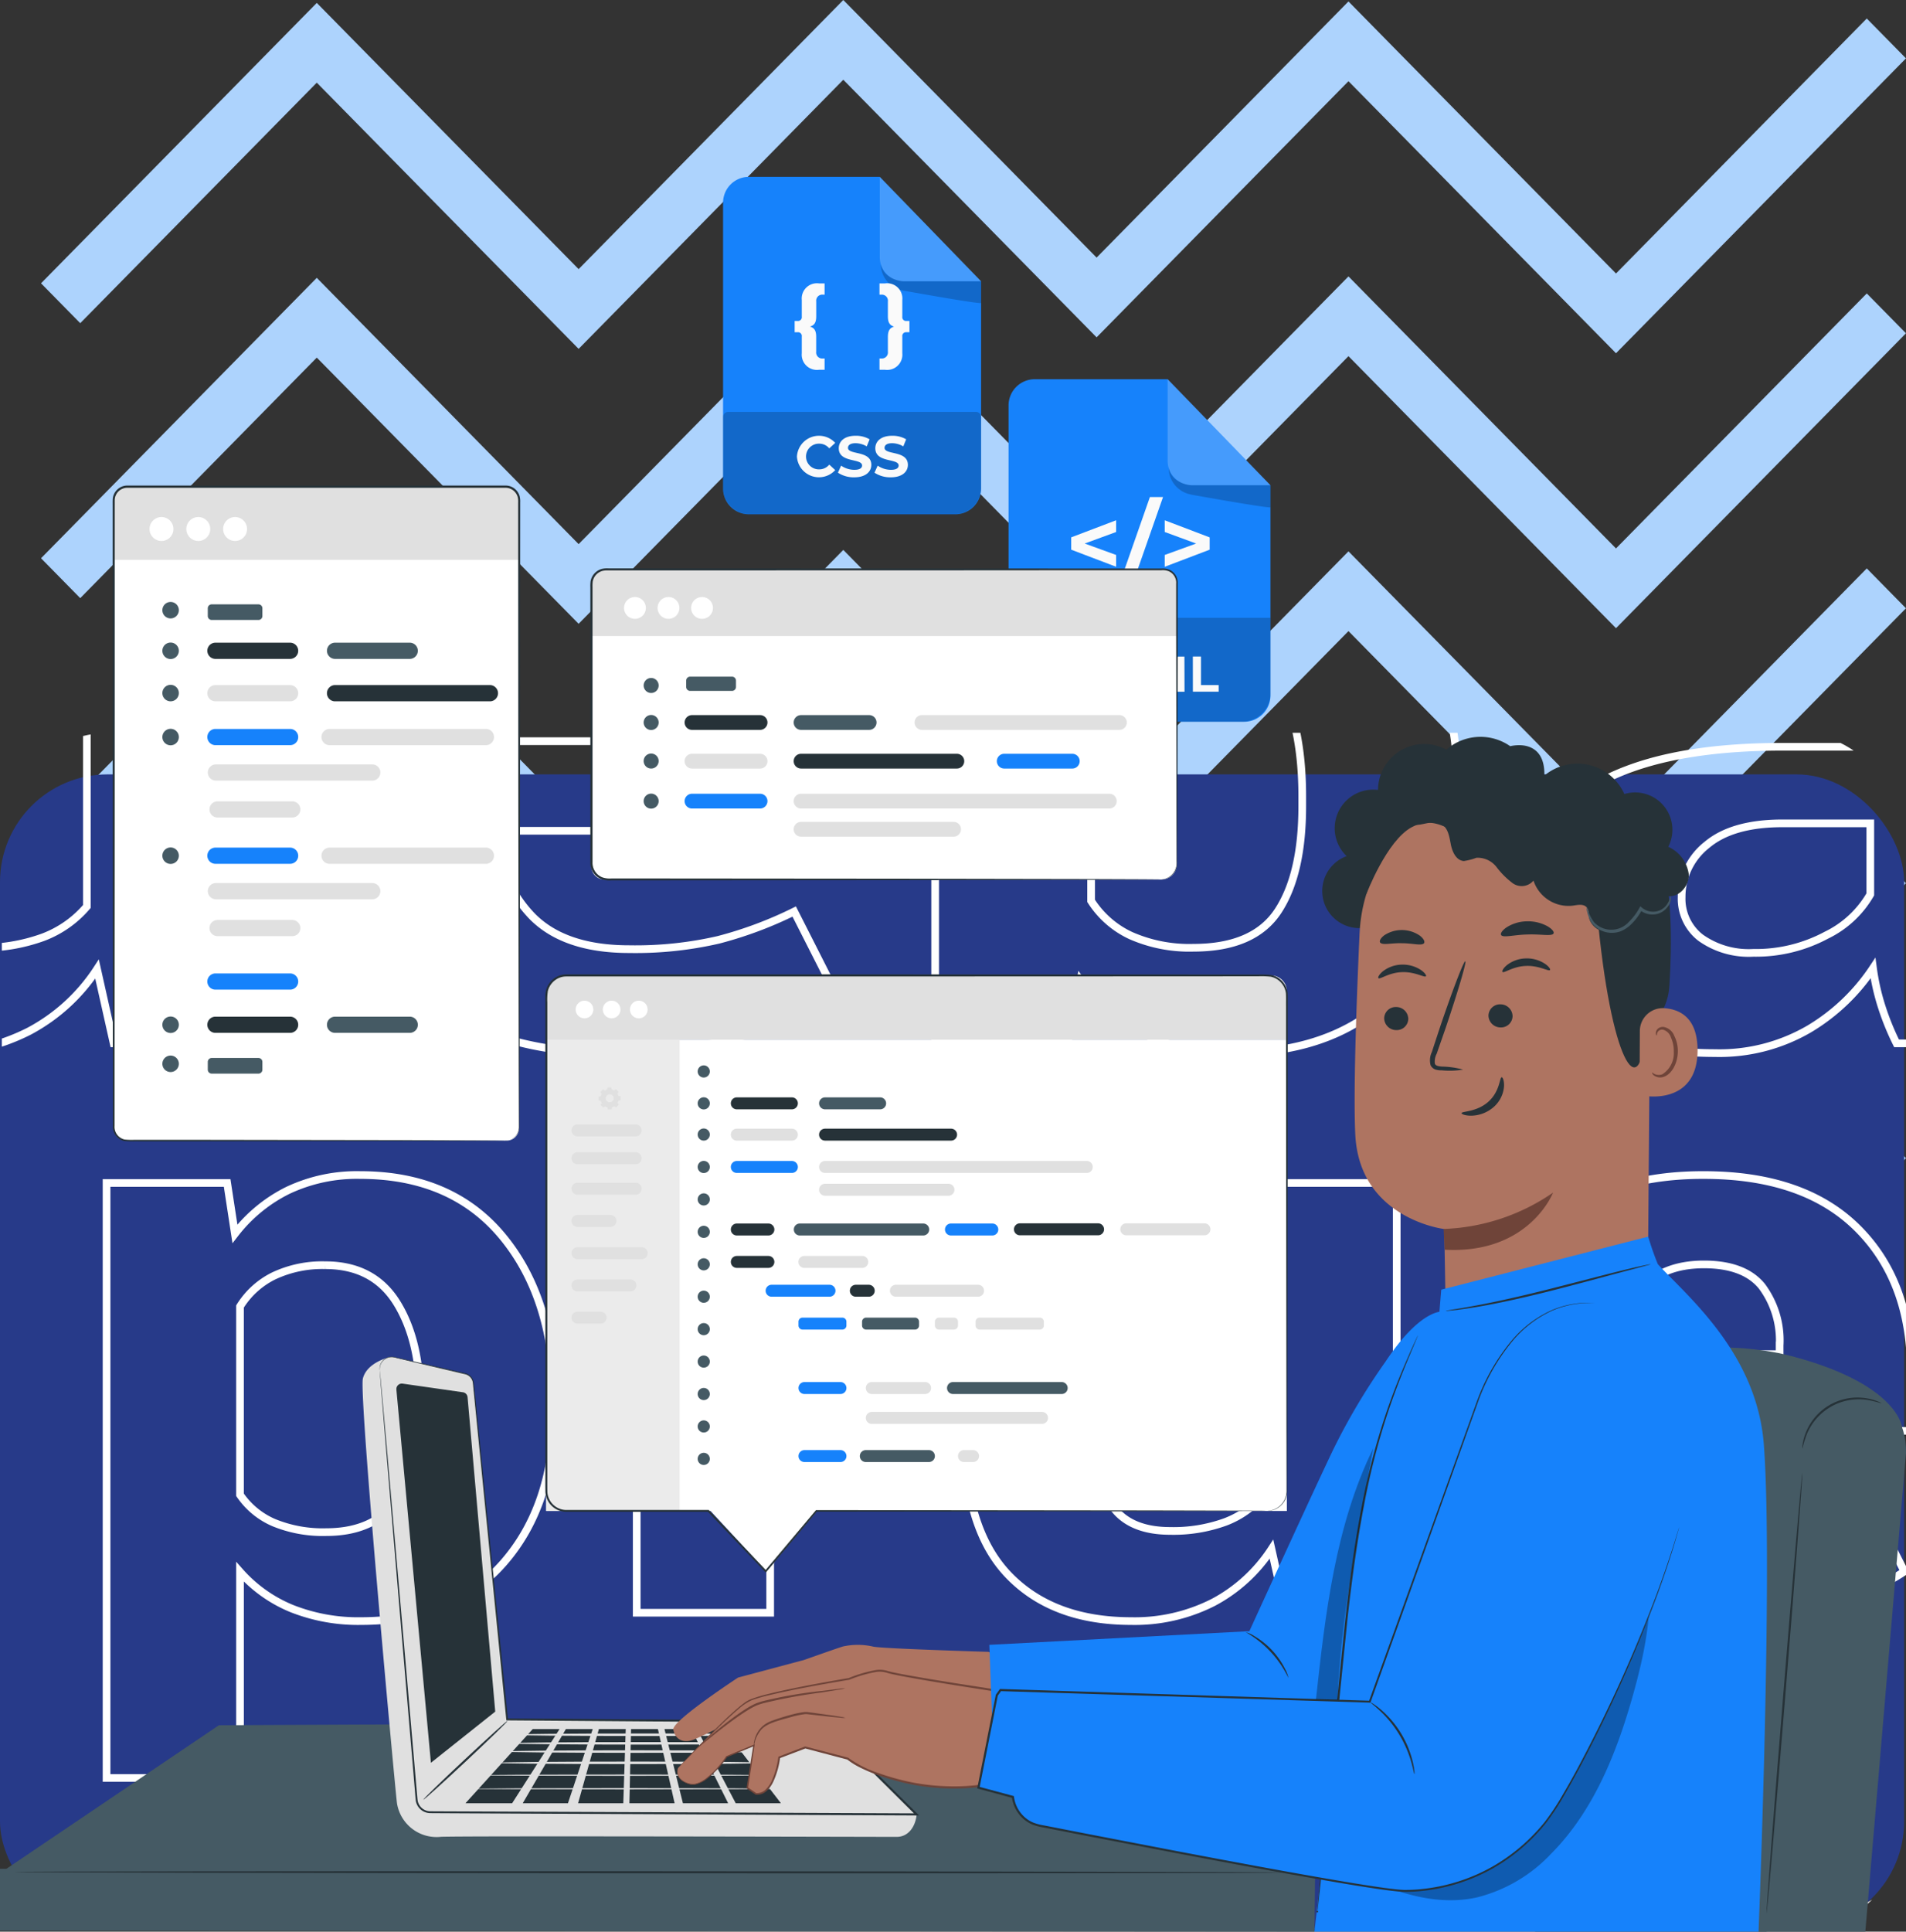 <svg xmlns="http://www.w3.org/2000/svg" xmlns:xlink="http://www.w3.org/1999/xlink" width="247.976" height="251.206" viewBox="0 0 247.976 251.206">
  <rect x="0" y="0" width="247.976" height="251.206" fill="#333333" stroke="none"/>
  <defs>
    <clipPath id="clip-path">
      <rect id="Rectángulo_383683" data-name="Rectángulo 383683" width="247.736" height="155.566" rx="14" transform="translate(0 0)" fill="#273a89"/>
    </clipPath>
    <clipPath id="clip-path-2">
      <rect id="Rectángulo_383869" data-name="Rectángulo 383869" width="247.976" height="228.206" fill="none"/>
    </clipPath>
    <clipPath id="clip-path-5">
      <rect id="Rectángulo_383855" data-name="Rectángulo 383855" width="33.568" height="13.314" fill="none"/>
    </clipPath>
    <clipPath id="clip-path-6">
      <rect id="Rectángulo_383856" data-name="Rectángulo 383856" width="13.181" height="13.586" fill="none"/>
    </clipPath>
    <clipPath id="clip-path-7">
      <rect id="Rectángulo_383857" data-name="Rectángulo 383857" width="13.044" height="5.037" fill="none"/>
    </clipPath>
    <clipPath id="clip-path-8">
      <rect id="Rectángulo_383858" data-name="Rectángulo 383858" width="34.076" height="13.516" fill="none"/>
    </clipPath>
    <clipPath id="clip-path-9">
      <rect id="Rectángulo_383859" data-name="Rectángulo 383859" width="13.38" height="13.791" fill="none"/>
    </clipPath>
    <clipPath id="clip-path-10">
      <rect id="Rectángulo_383860" data-name="Rectángulo 383860" width="13.242" height="5.113" fill="none"/>
    </clipPath>
    <clipPath id="clip-path-14">
      <rect id="Rectángulo_383866" data-name="Rectángulo 383866" width="42.569" height="56.001" fill="none"/>
    </clipPath>
    <clipPath id="clip-path-15">
      <rect id="Rectángulo_383867" data-name="Rectángulo 383867" width="7.445" height="32.73" fill="none"/>
    </clipPath>
  </defs>
  <g id="Grupo_1074819" data-name="Grupo 1074819" transform="translate(5859 4771)">
    <g id="Grupo_1074773" data-name="Grupo 1074773" transform="translate(-6194.477 -11693)">
      <g id="Grupo_1074757" data-name="Grupo 1074757" transform="translate(335.477 6922)">
        <g id="Grupo_1074626" data-name="Grupo 1074626" transform="translate(5.339 0)">
          <path id="Trazado_818450" data-name="Trazado 818450" d="M204.908,45.939,170.1,10.559,137.332,43.87l-32.955-33.5-34.436,35L35.875,10.749,5.1,42.029,0,36.843,35.875.377,69.941,35,104.377,0l32.955,33.5L170.1.187l34.807,35.38L237.533,2.406l5.1,5.184Z" transform="translate(0 0)" fill="#add3fd"/>
          <path id="Trazado_818451" data-name="Trazado 818451" d="M204.908,62.735,170.1,27.357,137.332,60.663l-32.955-33.5-34.436,35L35.875,27.544,5.1,58.826,0,53.638,35.875,17.172,69.941,51.8l34.436-35,32.955,33.5L170.1,16.985l34.807,35.378L237.533,19.2l5.1,5.184Z" transform="translate(0 18.96)" fill="#add3fd"/>
          <path id="Trazado_818452" data-name="Trazado 818452" d="M204.908,79.53,170.1,44.152,137.332,77.461l-32.955-33.5-34.436,35L35.875,44.339,5.1,75.621,0,70.433,35.875,33.967,69.941,68.594l34.436-35,32.955,33.5L170.1,33.78l34.807,35.378L237.533,36l5.1,5.186Z" transform="translate(0 37.92)" fill="#add3fd"/>
          <path id="Trazado_818453" data-name="Trazado 818453" d="M204.908,96.326,170.1,60.946,137.332,94.255l-32.955-33.5-34.436,35L35.875,61.133,5.1,92.415,0,87.229,35.875,50.763,69.941,85.39l34.436-35,32.955,33.5L170.1,50.574l34.807,35.38L237.533,52.79l5.1,5.186Z" transform="translate(0 56.881)" fill="#add3fd"/>
          <path id="Trazado_818454" data-name="Trazado 818454" d="M204.908,113.121,170.1,77.741,137.332,111.05l-32.955-33.5-34.436,35L35.875,77.93,5.1,109.213,0,104.026,35.875,67.559l34.065,34.626,34.436-35,32.955,33.5L170.1,67.371l34.807,35.38,32.625-33.164,5.1,5.186Z" transform="translate(0 75.842)" fill="#add3fd"/>
          <path id="Trazado_818455" data-name="Trazado 818455" d="M204.908,129.916,170.1,94.538l-32.769,33.309-32.955-33.5-34.436,35L35.875,94.726,5.1,126.008,0,120.82,35.875,84.354,69.941,118.98l34.436-35,32.955,33.5L170.1,84.166l34.807,35.378,32.625-33.162,5.1,5.186Z" transform="translate(0 94.802)" fill="#add3fd"/>
        </g>
        <rect id="Rectángulo_383419" data-name="Rectángulo 383419" width="247.736" height="150.154" rx="14" transform="translate(0 100.705)" fill="#273a89"/>
        <g id="Enmascarar_grupo_192" data-name="Enmascarar grupo 192" transform="translate(0.239 95.293)" clip-path="url(#clip-path)">
          <g id="Grupo_1074624" data-name="Grupo 1074624" transform="translate(-164.703 -53.761)">
            <path id="Trazado_827892" data-name="Trazado 827892" d="M74.118-21.241q0,14.485-7.739,23.3T44.765,10.866a27.378,27.378,0,0,1-10.528-1.9,21.29,21.29,0,0,1-7.878-5.583V34.705H6.07V-55.7H24.407l1.185,7.725a23.106,23.106,0,0,1,8.053-6.609,24.519,24.519,0,0,1,10.981-2.324q14.014,0,21.753,9.475t7.739,24.925ZM53.759-22.509q0-9.234-3.556-14.967T39.327-43.209a17.31,17.31,0,0,0-7.844,1.63,12.567,12.567,0,0,0-5.124,4.647V-8.326A11.907,11.907,0,0,0,31.483-4.1a19.548,19.548,0,0,0,7.983,1.448q7.39,0,10.842-5.009t3.451-13.579Zm72.579-18.045-7.46-.181a15.222,15.222,0,0,0-7.46,1.63,10.875,10.875,0,0,0-4.462,4.587V9.6H86.667V-55.7h18.894l.906,9.656a21.16,21.16,0,0,1,6.867-8,16.888,16.888,0,0,1,9.726-2.867,17.518,17.518,0,0,1,2.824.211q1.29.211,2.615.513ZM183.16-.058a23.938,23.938,0,0,1-8.854,8.087,26.33,26.33,0,0,1-12.48,2.837q-11.922,0-18.65-7t-6.728-21.727V-55.7h20.289v37.962q0,8.57,2.684,11.739t8.332,3.168a23.06,23.06,0,0,0,8.366-1.358,13.9,13.9,0,0,0,5.717-4.013V-55.7h20.358V9.6H185.322Zm67.071,10.924q-16.872,0-26.354-8.962T214.4-21.181v-2.414q0-14.666,9.2-24.02t25.309-9.294q15.2,0,23.322,8.057t8.122,21.7v9.113h-44.97l-.209.362a16.354,16.354,0,0,0,4.706,10.863q4.218,4.164,12.515,4.164A48.043,48.043,0,0,0,264-3.86a51.513,51.513,0,0,0,9.865-3.681l5.508,10.863A40.228,40.228,0,0,1,267.1,8.694,62.25,62.25,0,0,1,250.232,10.866Zm-1.325-54.2q-6.135,0-9.447,3.651a16.879,16.879,0,0,0-4.009,9.687l.139.3h24.82v-1.328q0-5.733-2.719-9.023T248.907-43.33ZM360.25-21.241q0,14.605-7.53,23.356t-21.753,8.751a25.891,25.891,0,0,1-11.539-2.414A22.644,22.644,0,0,1,311.1,1.391L309.424,9.6H292.2v-94.15h20.289v35.789a22.322,22.322,0,0,1,7.844-6.035,24.737,24.737,0,0,1,10.493-2.112q14.362,0,21.892,9.385t7.53,25.016Zm-20.289-1.267q0-9.536-3.242-15.118t-11.051-5.583a17.084,17.084,0,0,0-8.018,1.72,12.755,12.755,0,0,0-5.159,4.919V-8.929A12.2,12.2,0,0,0,317.686-4.4a18.886,18.886,0,0,0,8.122,1.569q7.878,0,11.016-4.8t3.137-13.609ZM417.282,9.6a33.89,33.89,0,0,1-1.917-4.707,28.89,28.89,0,0,1-1.15-5.07,25.825,25.825,0,0,1-8.3,7.906,23.159,23.159,0,0,1-12.271,3.138q-11.852,0-18.267-5.281T368.965-8.809q0-9.6,8.541-14.877t24.925-5.281h11.434v-5.19a9.361,9.361,0,0,0-2.859-7.3q-2.859-2.6-8.506-2.6-4.95,0-7.634,2.082a6.825,6.825,0,0,0-2.684,5.7H372.591l-.139-.362q-.488-8.268,8.332-14.273t23.043-6.005q13.6,0,22,5.915t8.4,16.959V-7.058a44.342,44.342,0,0,0,.8,8.63A38.838,38.838,0,0,0,437.57,9.6ZM398.666-2.17a19.4,19.4,0,0,0,9.482-2.293,13.23,13.23,0,0,0,5.717-5.311v-9.234H402.431q-6.484,0-9.8,2.776a8.574,8.574,0,0,0-3.312,6.82A6.387,6.387,0,0,0,391.8-4.131,10.79,10.79,0,0,0,398.666-2.17Z" transform="translate(-6.07 84.551)" fill="none" stroke="#fff" stroke-width="1"/>
            <path id="Trazado_827890" data-name="Trazado 827890" d="M63.434-18.179q0,12.4-6.623,19.938T38.313,9.3A23.432,23.432,0,0,1,29.3,7.673,18.221,18.221,0,0,1,22.56,2.895V29.7H5.2V-47.673H20.889L21.9-41.062A19.776,19.776,0,0,1,28.8-46.718a20.984,20.984,0,0,1,9.4-1.989q11.994,0,18.617,8.11t6.623,21.333ZM46.01-19.264q0-7.9-3.043-12.81t-9.309-4.907a14.815,14.815,0,0,0-6.713,1.395,10.755,10.755,0,0,0-4.386,3.977V-7.126A10.19,10.19,0,0,0,26.945-3.51a16.73,16.73,0,0,0,6.832,1.24q6.325,0,9.279-4.287T46.01-18.179Zm62.117-15.444-6.385-.155a13.028,13.028,0,0,0-6.385,1.395,9.307,9.307,0,0,0-3.819,3.926V8.215H74.175V-47.673H90.345l.776,8.264A18.11,18.11,0,0,1,97-46.253a14.454,14.454,0,0,1,8.324-2.454,14.993,14.993,0,0,1,2.417.181q1.1.181,2.238.439ZM156.759-.049a20.488,20.488,0,0,1-7.578,6.921A22.535,22.535,0,0,1,138.5,9.3q-10.2,0-15.962-5.992t-5.758-18.6V-47.673h17.364v32.49q0,7.335,2.3,10.046t7.131,2.712a19.736,19.736,0,0,0,7.16-1.162,11.9,11.9,0,0,0,4.893-3.435V-47.673h17.424V8.215h-14.44Zm57.4,9.349q-14.44,0-22.556-7.67t-8.115-19.757v-2.066q0-12.552,7.877-20.558t21.66-7.955q13.008,0,19.96,6.9t6.952,18.569v7.8H201.452l-.179.31a14,14,0,0,0,4.028,9.3q3.61,3.564,10.711,3.564A41.118,41.118,0,0,0,225.947-3.3a44.089,44.089,0,0,0,8.443-3.151l4.714,9.3a34.429,34.429,0,0,1-10.5,4.6A53.277,53.277,0,0,1,214.162,9.3Zm-1.134-46.384q-5.251,0-8.085,3.125a14.445,14.445,0,0,0-3.431,8.29l.119.258h21.243v-1.136a11.765,11.765,0,0,0-2.327-7.722Q218.22-37.084,213.028-37.084Zm95.294,18.9q0,12.5-6.444,19.99T283.261,9.3a22.159,22.159,0,0,1-9.875-2.066,19.38,19.38,0,0,1-7.131-6.043l-1.432,7.025H250.084V-72.363h17.364v30.63a19.1,19.1,0,0,1,6.713-5.165,21.172,21.172,0,0,1,8.98-1.808q12.292,0,18.737,8.032t6.444,21.41Zm-17.364-1.085q0-8.161-2.775-12.939t-9.458-4.778a14.621,14.621,0,0,0-6.862,1.472,10.916,10.916,0,0,0-4.416,4.21V-7.642a10.442,10.442,0,0,0,4.445,3.874,16.163,16.163,0,0,0,6.952,1.343q6.743,0,9.428-4.106t2.685-11.648ZM357.133,8.215a29,29,0,0,1-1.641-4.029,24.728,24.728,0,0,1-.985-4.339,22.1,22.1,0,0,1-7.1,6.767A19.82,19.82,0,0,1,336.9,9.3q-10.144,0-15.634-4.52t-5.49-12.319q0-8.213,7.31-12.732t21.332-4.52h9.786v-4.442a8.011,8.011,0,0,0-2.447-6.25q-2.447-2.221-7.28-2.221a10.461,10.461,0,0,0-6.534,1.782,5.841,5.841,0,0,0-2.3,4.881H318.884l-.119-.31q-.418-7.076,7.131-12.216t19.721-5.139q11.636,0,18.826,5.062t7.19,14.514V-6.041a37.949,37.949,0,0,0,.686,7.386,33.24,33.24,0,0,0,2.178,6.87ZM341.2-1.857a16.6,16.6,0,0,0,8.115-1.963,11.323,11.323,0,0,0,4.893-4.545v-7.9h-9.786q-5.549,0-8.384,2.376a7.338,7.338,0,0,0-2.834,5.837,5.466,5.466,0,0,0,2.118,4.52A9.234,9.234,0,0,0,341.2-1.857Z" transform="translate(173.128 159.984)" fill="none" stroke="#fff" stroke-width="1"/>
            <path id="Trazado_827891" data-name="Trazado 827891" d="M61.431-17.605Q61.431-5.6,55.016,1.7T37.1,9.006a22.691,22.691,0,0,1-8.726-1.576A17.645,17.645,0,0,1,21.847,2.8V28.765H5.031V-46.168h15.2l.982,6.4a19.151,19.151,0,0,1,6.674-5.477,20.322,20.322,0,0,1,9.1-1.926q11.615,0,18.029,7.853t6.414,20.659Zm-16.874-1.05q0-7.653-2.947-12.405T32.6-35.813a14.347,14.347,0,0,0-6.5,1.351,10.415,10.415,0,0,0-4.247,3.852V-6.9a9.868,9.868,0,0,0,4.247,3.5,16.2,16.2,0,0,0,6.617,1.2q6.125,0,8.986-4.152t2.86-11.255Zm60.156-14.956-6.183-.15a12.616,12.616,0,0,0-6.183,1.351,9.013,9.013,0,0,0-3.7,3.8V7.956H71.832V-46.168h15.66l.751,8a17.538,17.538,0,0,1,5.692-6.628A14,14,0,0,1,102-47.168a14.519,14.519,0,0,1,2.34.175q1.069.175,2.167.425Zm47.1,33.565a19.841,19.841,0,0,1-7.339,6.7,21.823,21.823,0,0,1-10.344,2.351q-9.881,0-15.458-5.8T113.092-14.8V-46.168h16.816V-14.7q0,7.1,2.225,9.729t6.905,2.626a19.113,19.113,0,0,0,6.934-1.125A11.52,11.52,0,0,0,150.711-6.8V-46.168h16.874V7.956H153.6ZM207.4,9.006q-13.984,0-21.843-7.428T177.7-17.555v-2q0-12.155,7.628-19.909t20.976-7.7q12.6,0,19.329,6.678t6.732,17.983v7.553H195.091l-.173.3a13.554,13.554,0,0,0,3.9,9Q202.314-2.2,209.19-2.2a39.819,39.819,0,0,0,9.621-1,42.7,42.7,0,0,0,8.177-3.051l4.565,9a33.342,33.342,0,0,1-10.17,4.452A51.6,51.6,0,0,1,207.4,9.006Zm-1.1-44.92q-5.085,0-7.83,3.026a13.989,13.989,0,0,0-3.323,8.028l.116.25h20.572v-1.1a11.394,11.394,0,0,0-2.254-7.478Q211.329-35.913,206.3-35.913Zm92.285,18.308q0,12.105-6.241,19.358T274.316,9.006a21.459,21.459,0,0,1-9.564-2,18.768,18.768,0,0,1-6.905-5.853l-1.387,6.8H242.186V-70.078H259v29.663a18.5,18.5,0,0,1,6.5-5,20.5,20.5,0,0,1,8.7-1.751q11.9,0,18.145,7.778t6.241,20.734Zm-16.816-1.05q0-7.9-2.687-12.53t-9.159-4.627a14.159,14.159,0,0,0-6.645,1.426A10.571,10.571,0,0,0,259-30.311V-7.4a10.112,10.112,0,0,0,4.305,3.752,15.653,15.653,0,0,0,6.732,1.3q6.53,0,9.13-3.977t2.6-11.28ZM345.855,7.956a28.091,28.091,0,0,1-1.589-3.9,23.946,23.946,0,0,1-.953-4.2,21.4,21.4,0,0,1-6.877,6.553,19.194,19.194,0,0,1-10.17,2.6q-9.824,0-15.14-4.377T305.809-7.3q0-7.953,7.079-12.33t20.659-4.377h9.477v-4.3a7.758,7.758,0,0,0-2.369-6.053q-2.369-2.151-7.05-2.151a10.131,10.131,0,0,0-6.328,1.726,5.657,5.657,0,0,0-2.225,4.727H308.814l-.116-.3q-.4-6.853,6.905-11.83t19.1-4.977q11.268,0,18.232,4.9T359.9-28.21V-5.85a36.75,36.75,0,0,0,.665,7.153,32.189,32.189,0,0,0,2.109,6.653ZM330.426-1.8a16.077,16.077,0,0,0,7.859-1.9,10.965,10.965,0,0,0,4.738-4.4v-7.653h-9.477q-5.374,0-8.119,2.3A7.106,7.106,0,0,0,322.683-7.8a5.294,5.294,0,0,0,2.051,4.377A8.943,8.943,0,0,0,330.426-1.8Z" transform="translate(90.753 249.325)" fill="none" stroke="#fff" stroke-width="1"/>
          </g>
        </g>
      </g>
    </g>
    <g id="Grupo_1074818" data-name="Grupo 1074818" transform="translate(154 -8)">
      <g id="Grupo_1074817" data-name="Grupo 1074817" transform="translate(-6013 -4740)">
        <g id="Grupo_1074816" data-name="Grupo 1074816" clip-path="url(#clip-path-2)">
          <path id="Trazado_828280" data-name="Trazado 828280" d="M28.726,376.313.525,395.357l171.1.285-6.254-19.982Z" transform="translate(-0.244 -174.953)" fill="#455a64"/>
          <path id="Trazado_828281" data-name="Trazado 828281" d="M0,419.878,171.02,420l.075-7.64L0,411.828Z" transform="translate(0 -191.797)" fill="#455a64"/>
          <g id="Grupo_1074783" data-name="Grupo 1074783">
            <g id="Grupo_1074782" data-name="Grupo 1074782" clip-path="url(#clip-path-2)">
              <path id="Trazado_828282" data-name="Trazado 828282" d="M168.455,412.583c0,.077-36.93.121-82.474.1-45.561-.022-82.482-.1-82.482-.178s36.922-.121,82.482-.1c45.545.022,82.474.1,82.474.178" transform="translate(-1.629 -192.063)" fill="#263238"/>
            </g>
          </g>
          <g id="Grupo_1074803" data-name="Grupo 1074803">
            <g id="Grupo_1074802" data-name="Grupo 1074802" clip-path="url(#clip-path-2)">
              <path id="Trazado_828283" data-name="Trazado 828283" d="M206.285,43.881h-26.85a3.36,3.36,0,0,1-3.36-3.36V3.359A3.36,3.36,0,0,1,179.436,0h17.028l13.181,13.586V40.522a3.359,3.359,0,0,1-3.36,3.36" transform="translate(-82.002 0)" fill="#1682fb"/>
              <g id="Grupo_1074786" data-name="Grupo 1074786" transform="translate(94.074 30.568)" opacity="0.2">
                <g id="Grupo_1074785" data-name="Grupo 1074785">
                  <g id="Grupo_1074784" data-name="Grupo 1074784" clip-path="url(#clip-path-5)">
                    <path id="Trazado_828284" data-name="Trazado 828284" d="M206.184,70.527H179.538a3.461,3.461,0,0,1-3.461-3.461V57.874a.662.662,0,0,1,.662-.662h32.245a.662.662,0,0,1,.662.662v9.192a3.461,3.461,0,0,1-3.462,3.461" transform="translate(-176.077 -57.213)"/>
                  </g>
                </g>
              </g>
              <g id="Grupo_1074789" data-name="Grupo 1074789" transform="translate(114.462)" opacity="0.2">
                <g id="Grupo_1074788" data-name="Grupo 1074788">
                  <g id="Grupo_1074787" data-name="Grupo 1074787" clip-path="url(#clip-path-6)">
                    <path id="Trazado_828285" data-name="Trazado 828285" d="M214.236,0V10.459a3.125,3.125,0,0,0,3.124,3.125l10.057,0Z" transform="translate(-214.236)" fill="#fff"/>
                  </g>
                </g>
              </g>
              <g id="Grupo_1074792" data-name="Grupo 1074792" transform="translate(114.598 11.377)" opacity="0.2">
                <g id="Grupo_1074791" data-name="Grupo 1074791">
                  <g id="Grupo_1074790" data-name="Grupo 1074790" clip-path="url(#clip-path-7)">
                    <path id="Trazado_828286" data-name="Trazado 828286" d="M214.491,21.294a3.474,3.474,0,0,0,2.756,3.371,3.169,3.169,0,0,0,.33.074c1.313.235,9.958,1.773,9.958,1.574V23.5H217.478s-2.511-.086-2.987-2.209" transform="translate(-214.491 -21.294)"/>
                  </g>
                </g>
              </g>
              <path id="Trazado_828287" data-name="Trazado 828287" d="M194.062,65.718a2.875,2.875,0,0,1,4.982-1.775l-.775.716a1.68,1.68,0,0,0-1.313-.612,1.671,1.671,0,1,0,0,3.341,1.664,1.664,0,0,0,1.313-.619l.775.716a2.87,2.87,0,0,1-4.982-1.767" transform="translate(-90.379 -29.349)" fill="#fafafa"/>
              <path id="Trazado_828288" data-name="Trazado 828288" d="M204.052,67.814l.41-.91a3.072,3.072,0,0,0,1.723.544c.716,0,1.007-.239,1.007-.559,0-.977-3.035-.306-3.035-2.245,0-.887.716-1.626,2.2-1.626a3.5,3.5,0,0,1,1.812.462l-.373.918a2.939,2.939,0,0,0-1.447-.41c-.716,0-.992.268-.992.6,0,.962,3.035.3,3.035,2.216,0,.872-.723,1.618-2.215,1.618a3.724,3.724,0,0,1-2.126-.6" transform="translate(-95.031 -29.349)" fill="#fafafa"/>
              <path id="Trazado_828289" data-name="Trazado 828289" d="M212.954,67.814l.41-.91a3.074,3.074,0,0,0,1.724.544c.716,0,1.007-.239,1.007-.559,0-.977-3.036-.306-3.036-2.245,0-.887.716-1.626,2.2-1.626a3.5,3.5,0,0,1,1.813.462l-.373.918a2.939,2.939,0,0,0-1.447-.41c-.716,0-.992.268-.992.6,0,.962,3.036.3,3.036,2.216,0,.872-.724,1.618-2.215,1.618a3.722,3.722,0,0,1-2.126-.6" transform="translate(-99.177 -29.349)" fill="#fafafa"/>
              <path id="Trazado_828290" data-name="Trazado 828290" d="M195.519,31.554c.552.168.8.516.8,1.343v1.919a.789.789,0,0,0,.876.887h.216v1.463h-.7a1.979,1.979,0,0,1-2.267-2.147V32.85a.491.491,0,0,0-.527-.564h-.4V30.823h.4a.491.491,0,0,0,.527-.564V28.088a1.979,1.979,0,0,1,2.267-2.147h.7V27.4H197.2a.789.789,0,0,0-.876.887v1.919c0,.828-.252,1.175-.8,1.343" transform="translate(-90.13 -12.081)" fill="#fafafa"/>
              <path id="Trazado_828291" data-name="Trazado 828291" d="M218.068,30.822v1.463h-.4a.491.491,0,0,0-.527.564v2.17a1.979,1.979,0,0,1-2.267,2.147h-.7V35.7h.216a.789.789,0,0,0,.876-.887V32.9c0-.828.252-1.175.8-1.343-.552-.168-.8-.516-.8-1.343V28.291a.789.789,0,0,0-.876-.887h-.216V25.94h.7a1.979,1.979,0,0,1,2.267,2.147v2.171a.491.491,0,0,0,.527.564Z" transform="translate(-99.749 -12.081)" fill="#fafafa"/>
              <path id="Trazado_828292" data-name="Trazado 828292" d="M276.26,93.8H249.005a3.41,3.41,0,0,1-3.41-3.41V52.665a3.41,3.41,0,0,1,3.41-3.41H266.29l13.38,13.791V90.39a3.41,3.41,0,0,1-3.41,3.41" transform="translate(-114.379 -22.939)" fill="#1682fb"/>
              <g id="Grupo_1074795" data-name="Grupo 1074795" transform="translate(131.216 57.345)" opacity="0.2">
                <g id="Grupo_1074794" data-name="Grupo 1074794">
                  <g id="Grupo_1074793" data-name="Grupo 1074793" clip-path="url(#clip-path-8)">
                    <path id="Trazado_828293" data-name="Trazado 828293" d="M275.985,120.849H249.279a3.685,3.685,0,0,1-3.685-3.685v-9.831H279.67v9.831a3.685,3.685,0,0,1-3.685,3.685" transform="translate(-245.594 -107.332)"/>
                  </g>
                </g>
              </g>
              <g id="Grupo_1074798" data-name="Grupo 1074798" transform="translate(151.911 26.316)" opacity="0.2">
                <g id="Grupo_1074797" data-name="Grupo 1074797">
                  <g id="Grupo_1074796" data-name="Grupo 1074796" clip-path="url(#clip-path-9)">
                    <path id="Trazado_828294" data-name="Trazado 828294" d="M284.33,49.255V59.872a3.172,3.172,0,0,0,3.171,3.172l10.209,0Z" transform="translate(-284.33 -49.255)" fill="#fff"/>
                  </g>
                </g>
              </g>
              <g id="Grupo_1074801" data-name="Grupo 1074801" transform="translate(152.05 37.865)" opacity="0.2">
                <g id="Grupo_1074800" data-name="Grupo 1074800">
                  <g id="Grupo_1074799" data-name="Grupo 1074799" clip-path="url(#clip-path-10)">
                    <path id="Trazado_828295" data-name="Trazado 828295" d="M284.59,70.871a3.526,3.526,0,0,0,2.8,3.422,3.246,3.246,0,0,0,.336.076c1.333.238,10.108,1.8,10.108,1.6V73.113H287.622s-2.549-.087-3.032-2.242" transform="translate(-284.589 -70.871)"/>
                  </g>
                </g>
              </g>
              <path id="Trazado_828296" data-name="Trazado 828296" d="M266.691,85.114l-4.09,1.5,4.09,1.486v1.536l-5.847-2.223v-1.6l5.847-2.224Z" transform="translate(-121.48 -38.93)" fill="#fafafa"/>
              <path id="Trazado_828297" data-name="Trazado 828297" d="M276.481,77.935h1.708l-4.054,11.571h-1.708Z" transform="translate(-126.875 -36.296)" fill="#fafafa"/>
              <path id="Trazado_828298" data-name="Trazado 828298" d="M289.469,85.815v1.6l-5.847,2.223V88.1l4.09-1.486-4.09-1.5V83.591Z" transform="translate(-132.089 -38.93)" fill="#fafafa"/>
              <path id="Trazado_828299" data-name="Trazado 828299" d="M265.522,116.746v4.58h-1.059v-1.878h-2.081v1.878h-1.059v-4.58h1.059v1.806h2.081v-1.806Z" transform="translate(-121.703 -54.371)" fill="#fafafa"/>
              <path id="Trazado_828300" data-name="Trazado 828300" d="M271.712,117.61h-1.466v-.863h3.991v.863h-1.466v3.716h-1.06Z" transform="translate(-125.86 -54.371)" fill="#fafafa"/>
              <path id="Trazado_828301" data-name="Trazado 828301" d="M282.949,121.326l-.006-2.748-1.348,2.264h-.478l-1.341-2.2v2.689h-.994v-4.58h.876l1.714,2.846,1.688-2.846h.87l.013,4.58Z" transform="translate(-129.834 -54.371)" fill="#fafafa"/>
              <path id="Trazado_828302" data-name="Trazado 828302" d="M290.473,116.746h1.06v3.716h2.3v.863h-3.356Z" transform="translate(-135.28 -54.371)" fill="#fafafa"/>
            </g>
          </g>
          <g id="Grupo_1074805" data-name="Grupo 1074805">
            <g id="Grupo_1074804" data-name="Grupo 1074804" clip-path="url(#clip-path-2)">
              <path id="Trazado_828303" data-name="Trazado 828303" d="M78.8,160.464H29.315a1.634,1.634,0,0,1-1.634-1.634V77.068a1.634,1.634,0,0,1,1.634-1.634H78.8a1.634,1.634,0,0,1,1.634,1.634v81.763a1.634,1.634,0,0,1-1.634,1.634" transform="translate(-12.892 -35.131)" fill="#fff"/>
              <path id="Trazado_828304" data-name="Trazado 828304" d="M80.434,84.934H27.681V77.361a1.927,1.927,0,0,1,1.927-1.928H78.579a1.855,1.855,0,0,1,1.855,1.855Z" transform="translate(-12.892 -35.131)" fill="#e0e0e0"/>
              <path id="Trazado_828305" data-name="Trazado 828305" d="M78.543,160.343a2.042,2.042,0,0,0,.68-.151,1.8,1.8,0,0,0,.675-.515,1.761,1.761,0,0,0,.385-1.093c-.006-1.82-.014-4.5-.025-7.94-.011-6.9-.026-16.877-.044-29.2s-.019-27.011-.03-43.311v-.765a2.473,2.473,0,0,0-.063-.727,1.643,1.643,0,0,0-.9-1.049,1.624,1.624,0,0,0-.7-.146H76.182l-6.331,0-13.058,0-27.458,0a1.629,1.629,0,0,0-1.63,1.5c-.014.27,0,.579-.007.866v3.5q0,3.485,0,6.922,0,6.872,0,13.532c0,8.871-.005,17.429-.008,25.581s-.009,15.9-.013,23.148q0,2.718,0,5.342,0,1.312,0,2.6a1.683,1.683,0,0,0,1.314,1.766,9.033,9.033,0,0,0,1.23.038h1.243l2.446,0,4.732,0,29.2.044,7.939.026,2.064.013c.465,0,.7.014.7.014s-.238.01-.7.014l-2.064.013-7.939.026-29.2.044-4.732,0-2.446,0H30.213a9.066,9.066,0,0,1-1.275-.04,1.885,1.885,0,0,1-1.11-.709,1.93,1.93,0,0,1-.379-1.268q0-1.287,0-2.6,0-2.623,0-5.342c0-7.25-.009-15-.013-23.148s-.005-16.71-.008-25.581q0-6.654,0-13.532,0-3.436,0-6.922,0-1.742,0-3.5c0-.3-.007-.573.008-.888a1.908,1.908,0,0,1,1.907-1.752l27.458,0,13.058,0,6.331,0h2.337a1.9,1.9,0,0,1,1.85,1.385,2.738,2.738,0,0,1,.072.8v.765c-.011,16.3-.021,30.981-.03,43.311s-.034,22.3-.044,29.2c-.011,3.444-.02,6.12-.026,7.94a1.788,1.788,0,0,1-1.106,1.635,1.842,1.842,0,0,1-.513.123c-.119,0-.178,0-.178,0" transform="translate(-12.77 -35.01)" fill="#263238"/>
              <path id="Trazado_828306" data-name="Trazado 828306" d="M39.522,84.354A1.556,1.556,0,1,1,37.965,82.8a1.557,1.557,0,0,1,1.556,1.556" transform="translate(-16.956 -38.561)" fill="#fff"/>
              <path id="Trazado_828307" data-name="Trazado 828307" d="M48.484,84.354A1.556,1.556,0,1,1,46.927,82.8a1.557,1.557,0,0,1,1.556,1.556" transform="translate(-21.13 -38.561)" fill="#fff"/>
              <path id="Trazado_828308" data-name="Trazado 828308" d="M57.447,84.354A1.556,1.556,0,1,1,55.89,82.8a1.557,1.557,0,0,1,1.556,1.556" transform="translate(-25.305 -38.561)" fill="#fff"/>
              <path id="Trazado_828309" data-name="Trazado 828309" d="M61.258,115.491H51.543a1.054,1.054,0,1,1,0-2.108h9.715a1.054,1.054,0,1,1,0,2.108" transform="translate(-23.514 -52.805)" fill="#263238"/>
              <path id="Trazado_828310" data-name="Trazado 828310" d="M61.258,125.818H51.543a1.054,1.054,0,1,1,0-2.108h9.715a1.054,1.054,0,1,1,0,2.108" transform="translate(-23.514 -57.614)" fill="#e0e0e0"/>
              <path id="Trazado_828311" data-name="Trazado 828311" d="M61.779,154.105H52.064a1.054,1.054,0,0,1,0-2.108h9.715a1.054,1.054,0,0,1,0,2.108" transform="translate(-23.756 -70.788)" fill="#e0e0e0"/>
              <path id="Trazado_828312" data-name="Trazado 828312" d="M61.258,136.49H51.543a1.054,1.054,0,1,1,0-2.108h9.715a1.054,1.054,0,1,1,0,2.108" transform="translate(-23.514 -62.585)" fill="#1682fb"/>
              <path id="Trazado_828313" data-name="Trazado 828313" d="M61.258,196H51.543a1.054,1.054,0,1,1,0-2.108h9.715a1.054,1.054,0,1,1,0,2.108" transform="translate(-23.514 -90.301)" fill="#1682fb"/>
              <path id="Trazado_828314" data-name="Trazado 828314" d="M90.389,115.491H80.674a1.054,1.054,0,1,1,0-2.108h9.715a1.054,1.054,0,0,1,0,2.108" transform="translate(-37.081 -52.805)" fill="#455a64"/>
              <path id="Trazado_828315" data-name="Trazado 828315" d="M100.909,125.818H80.584a1.058,1.058,0,0,1,0-2.108h20.325a1.058,1.058,0,0,1,0,2.108" transform="translate(-37.081 -57.614)" fill="#263238"/>
              <path id="Trazado_828316" data-name="Trazado 828316" d="M99.739,136.49H79.274a1.056,1.056,0,0,1,0-2.108H99.739a1.056,1.056,0,0,1,0,2.108" transform="translate(-36.458 -62.585)" fill="#e0e0e0"/>
              <path id="Trazado_828317" data-name="Trazado 828317" d="M72.068,145.12H51.6a1.056,1.056,0,0,1,0-2.108H72.068a1.056,1.056,0,0,1,0,2.108" transform="translate(-23.571 -66.604)" fill="#e0e0e0"/>
              <path id="Trazado_828318" data-name="Trazado 828318" d="M41.682,114.423a1.071,1.071,0,1,1-1.071-1.071,1.071,1.071,0,0,1,1.071,1.071" transform="translate(-18.415 -52.79)" fill="#455a64"/>
              <path id="Trazado_828319" data-name="Trazado 828319" d="M41.682,104.541a1.071,1.071,0,1,1-1.071-1.071,1.071,1.071,0,0,1,1.071,1.071" transform="translate(-18.415 -48.188)" fill="#455a64"/>
              <path id="Trazado_828320" data-name="Trazado 828320" d="M41.682,124.719a1.071,1.071,0,1,1-1.071-1.071,1.071,1.071,0,0,1,1.071,1.071" transform="translate(-18.415 -57.586)" fill="#455a64"/>
              <path id="Trazado_828321" data-name="Trazado 828321" d="M41.682,135.422a1.071,1.071,0,1,1-1.071-1.071,1.071,1.071,0,0,1,1.071,1.071" transform="translate(-18.415 -62.57)" fill="#455a64"/>
              <path id="Trazado_828322" data-name="Trazado 828322" d="M61.779,182.986H52.064a1.054,1.054,0,1,1,0-2.108h9.715a1.054,1.054,0,1,1,0,2.108" transform="translate(-23.756 -84.239)" fill="#e0e0e0"/>
              <path id="Trazado_828323" data-name="Trazado 828323" d="M61.258,165.371H51.543a1.054,1.054,0,0,1,0-2.108h9.715a1.054,1.054,0,0,1,0,2.108" transform="translate(-23.514 -76.035)" fill="#1682fb"/>
              <path id="Trazado_828324" data-name="Trazado 828324" d="M99.739,165.371H79.274a1.056,1.056,0,0,1,0-2.108H99.739a1.056,1.056,0,0,1,0,2.108" transform="translate(-36.458 -76.035)" fill="#e0e0e0"/>
              <path id="Trazado_828325" data-name="Trazado 828325" d="M72.068,174H51.6a1.056,1.056,0,0,1,0-2.108H72.068a1.056,1.056,0,0,1,0,2.108" transform="translate(-23.571 -80.054)" fill="#e0e0e0"/>
              <path id="Trazado_828326" data-name="Trazado 828326" d="M41.682,164.3a1.071,1.071,0,1,1-1.071-1.071,1.071,1.071,0,0,1,1.071,1.071" transform="translate(-18.415 -76.021)" fill="#455a64"/>
              <path id="Trazado_828327" data-name="Trazado 828327" d="M57.191,106.084H51.109a.512.512,0,0,1-.512-.512v-1.01a.512.512,0,0,1,.512-.512h6.082a.512.512,0,0,1,.512.512v1.01a.512.512,0,0,1-.512.512" transform="translate(-23.564 -48.459)" fill="#455a64"/>
              <path id="Trazado_828328" data-name="Trazado 828328" d="M61.258,206.518H51.543a1.054,1.054,0,1,1,0-2.108h9.715a1.054,1.054,0,1,1,0,2.108" transform="translate(-23.514 -95.198)" fill="#263238"/>
              <path id="Trazado_828329" data-name="Trazado 828329" d="M90.389,206.518H80.674a1.054,1.054,0,1,1,0-2.108h9.715a1.054,1.054,0,1,1,0,2.108" transform="translate(-37.081 -95.198)" fill="#455a64"/>
              <path id="Trazado_828330" data-name="Trazado 828330" d="M41.682,205.45a1.071,1.071,0,1,1-1.071-1.071,1.071,1.071,0,0,1,1.071,1.071" transform="translate(-18.415 -95.184)" fill="#455a64"/>
              <path id="Trazado_828331" data-name="Trazado 828331" d="M41.682,214.953a1.071,1.071,0,1,1-1.071-1.071,1.071,1.071,0,0,1,1.071,1.071" transform="translate(-18.415 -99.609)" fill="#455a64"/>
              <path id="Trazado_828332" data-name="Trazado 828332" d="M57.191,216.5H51.109a.512.512,0,0,1-.512-.512v-1.01a.512.512,0,0,1,.512-.512h6.082a.512.512,0,0,1,.512.512v1.01a.512.512,0,0,1-.512.512" transform="translate(-23.564 -99.88)" fill="#455a64"/>
              <rect id="Rectángulo_383862" data-name="Rectángulo 383862" width="96.357" height="61.293" transform="translate(71.065 112.208)" fill="#fff"/>
              <rect id="Rectángulo_383863" data-name="Rectángulo 383863" width="17.354" height="61.293" transform="translate(71.065 112.208)" fill="#ebebeb"/>
              <path id="Trazado_828333" data-name="Trazado 828333" d="M146.568,222.033a1.2,1.2,0,0,1,.289-.126l.059-.286.484-.009.069.284a1.194,1.194,0,0,1,.293.115l.245-.16.347.336-.151.25a1.183,1.183,0,0,1,.126.289l.286.059.009.484-.284.069a1.185,1.185,0,0,1-.115.293l.16.244-.336.347-.25-.151a1.183,1.183,0,0,1-.289.126l-.059.286-.483.009-.07-.284a1.153,1.153,0,0,1-.293-.115l-.244.16-.348-.336.151-.25a1.183,1.183,0,0,1-.126-.289l-.286-.059-.009-.483.284-.069a1.189,1.189,0,0,1,.115-.293l-.16-.244.336-.348Zm.258.644a.518.518,0,1,0,.733-.013.519.519,0,0,0-.733.013" transform="translate(-67.876 -103.21)" fill="#e0e0e0"/>
              <path id="Trazado_828334" data-name="Trazado 828334" d="M147.519,246.389h-7.565a.777.777,0,0,1,0-1.555h7.565a.777.777,0,0,1,0,1.555" transform="translate(-64.817 -114.025)" fill="#e0e0e0"/>
              <path id="Trazado_828335" data-name="Trazado 828335" d="M147.519,238.975h-7.565a.777.777,0,1,1,0-1.555h7.565a.777.777,0,1,1,0,1.555" transform="translate(-64.817 -110.572)" fill="#e0e0e0"/>
              <path id="Trazado_828336" data-name="Trazado 828336" d="M147.519,232.194h-7.565a.777.777,0,0,1,0-1.555h7.565a.777.777,0,0,1,0,1.555" transform="translate(-64.817 -107.414)" fill="#e0e0e0"/>
              <path id="Trazado_828337" data-name="Trazado 828337" d="M185.911,225.612h-7.166a.777.777,0,0,1,0-1.555h7.166a.777.777,0,0,1,0,1.555" transform="translate(-82.884 -104.348)" fill="#263238"/>
              <path id="Trazado_828338" data-name="Trazado 828338" d="M185.911,233.229h-7.166a.777.777,0,0,1,0-1.555h7.166a.777.777,0,0,1,0,1.555" transform="translate(-82.884 -107.896)" fill="#e0e0e0"/>
              <path id="Trazado_828339" data-name="Trazado 828339" d="M185.911,241.1h-7.166a.777.777,0,0,1,0-1.555h7.166a.777.777,0,0,1,0,1.555" transform="translate(-82.884 -111.562)" fill="#1682fb"/>
              <path id="Trazado_828340" data-name="Trazado 828340" d="M182.855,256.32h-4.109a.777.777,0,0,1,0-1.555h4.109a.777.777,0,1,1,0,1.555" transform="translate(-82.884 -118.65)" fill="#263238"/>
              <path id="Trazado_828341" data-name="Trazado 828341" d="M182.855,264.208h-4.109a.777.777,0,1,1,0-1.555h4.109a.777.777,0,1,1,0,1.555" transform="translate(-82.884 -122.323)" fill="#263238"/>
              <path id="Trazado_828342" data-name="Trazado 828342" d="M202.726,264.208h-7.534a.777.777,0,1,1,0-1.555h7.534a.777.777,0,1,1,0,1.555" transform="translate(-90.543 -122.323)" fill="#e0e0e0"/>
              <path id="Trazado_828343" data-name="Trazado 828343" d="M194.75,271.224h-7.534a.777.777,0,0,1,0-1.555h7.534a.777.777,0,0,1,0,1.555" transform="translate(-86.828 -125.591)" fill="#1682fb"/>
              <path id="Trazado_828344" data-name="Trazado 828344" d="M200.145,279.225H194.97a.53.53,0,0,1-.531-.531V278.2a.53.53,0,0,1,.531-.531h5.175a.531.531,0,0,1,.531.531v.494a.531.531,0,0,1-.531.531" transform="translate(-90.554 -129.317)" fill="#1682fb"/>
              <path id="Trazado_828345" data-name="Trazado 828345" d="M199.9,294.907h-4.682a.777.777,0,1,1,0-1.555H199.9a.777.777,0,1,1,0,1.555" transform="translate(-90.554 -136.62)" fill="#1682fb"/>
              <path id="Trazado_828346" data-name="Trazado 828346" d="M199.9,311.471h-4.682a.777.777,0,1,1,0-1.555H199.9a.777.777,0,1,1,0,1.555" transform="translate(-90.554 -144.335)" fill="#1682fb"/>
              <path id="Trazado_828347" data-name="Trazado 828347" d="M218.366,311.471h-8.208a.777.777,0,0,1,0-1.555h8.208a.777.777,0,1,1,0,1.555" transform="translate(-97.513 -144.335)" fill="#455a64"/>
              <path id="Trazado_828348" data-name="Trazado 828348" d="M235.242,311.471h-1.182a.777.777,0,1,1,0-1.555h1.182a.777.777,0,1,1,0,1.555" transform="translate(-108.644 -144.335)" fill="#e0e0e0"/>
              <path id="Trazado_828349" data-name="Trazado 828349" d="M218.553,294.907h-6.936a.777.777,0,0,1,0-1.555h6.936a.777.777,0,1,1,0,1.555" transform="translate(-98.193 -136.62)" fill="#e0e0e0"/>
              <path id="Trazado_828350" data-name="Trazado 828350" d="M233.763,302.179H211.617a.777.777,0,0,1,0-1.555h22.146a.777.777,0,1,1,0,1.555" transform="translate(-98.193 -140.007)" fill="#e0e0e0"/>
              <path id="Trazado_828351" data-name="Trazado 828351" d="M245.531,294.907H231.391a.777.777,0,0,1,0-1.555h14.139a.777.777,0,1,1,0,1.555" transform="translate(-107.402 -136.62)" fill="#455a64"/>
              <path id="Trazado_828352" data-name="Trazado 828352" d="M216.806,279.225h-6.351a.531.531,0,0,1-.531-.531V278.2a.531.531,0,0,1,.531-.531h6.351a.53.53,0,0,1,.531.531v.494a.53.53,0,0,1-.531.531" transform="translate(-97.766 -129.317)" fill="#455a64"/>
              <path id="Trazado_828353" data-name="Trazado 828353" d="M230.133,279.225h-1.949a.53.53,0,0,1-.531-.531V278.2a.53.53,0,0,1,.531-.531h1.949a.53.53,0,0,1,.531.531v.494a.53.53,0,0,1-.531.531" transform="translate(-106.023 -129.317)" fill="#e0e0e0"/>
              <path id="Trazado_828354" data-name="Trazado 828354" d="M245.921,279.225H238.1a.53.53,0,0,1-.531-.531V278.2a.53.53,0,0,1,.531-.531h7.818a.53.53,0,0,1,.531.531v.494a.53.53,0,0,1-.531.531" transform="translate(-110.643 -129.317)" fill="#e0e0e0"/>
              <path id="Trazado_828355" data-name="Trazado 828355" d="M209.406,271.224h-1.679a.777.777,0,1,1,0-1.555h1.679a.777.777,0,0,1,0,1.555" transform="translate(-96.381 -125.591)" fill="#263238"/>
              <path id="Trazado_828356" data-name="Trazado 828356" d="M228.173,271.224h-10.69a.777.777,0,0,1,0-1.555h10.69a.777.777,0,0,1,0,1.555" transform="translate(-100.925 -125.591)" fill="#e0e0e0"/>
              <path id="Trazado_828357" data-name="Trazado 828357" d="M207.4,225.612h-7.166a.777.777,0,0,1,0-1.555H207.4a.777.777,0,0,1,0,1.555" transform="translate(-92.891 -104.348)" fill="#455a64"/>
              <path id="Trazado_828358" data-name="Trazado 828358" d="M216.631,233.229h-16.4a.777.777,0,0,1,0-1.555h16.4a.777.777,0,1,1,0,1.555" transform="translate(-92.891 -107.896)" fill="#263238"/>
              <path id="Trazado_828359" data-name="Trazado 828359" d="M234.286,241.1H200.232a.777.777,0,0,1,0-1.555h34.054a.777.777,0,0,1,0,1.555" transform="translate(-92.891 -111.562)" fill="#e0e0e0"/>
              <path id="Trazado_828360" data-name="Trazado 828360" d="M216.29,246.645H200.232a.777.777,0,0,1,0-1.555H216.29a.777.777,0,0,1,0,1.555" transform="translate(-92.891 -114.144)" fill="#e0e0e0"/>
              <path id="Trazado_828361" data-name="Trazado 828361" d="M210.142,256.32H194.085a.777.777,0,1,1,0-1.555h16.057a.777.777,0,1,1,0,1.555" transform="translate(-90.028 -118.65)" fill="#455a64"/>
              <path id="Trazado_828362" data-name="Trazado 828362" d="M236.271,256.32h-5.382a.777.777,0,1,1,0-1.555h5.382a.777.777,0,1,1,0,1.555" transform="translate(-107.168 -118.65)" fill="#1682fb"/>
              <path id="Trazado_828363" data-name="Trazado 828363" d="M257.855,256.272H247.688a.777.777,0,1,1,0-1.555h10.167a.777.777,0,0,1,0,1.555" transform="translate(-114.992 -118.627)" fill="#263238"/>
              <path id="Trazado_828364" data-name="Trazado 828364" d="M283.751,256.272H273.584a.777.777,0,0,1,0-1.555h10.167a.777.777,0,0,1,0,1.555" transform="translate(-127.052 -118.627)" fill="#e0e0e0"/>
              <path id="Trazado_828365" data-name="Trazado 828365" d="M144.243,254.236h-4.289a.777.777,0,1,1,0-1.555h4.289a.777.777,0,1,1,0,1.555" transform="translate(-64.818 -117.679)" fill="#e0e0e0"/>
              <path id="Trazado_828366" data-name="Trazado 828366" d="M142.959,277.778h-3.005a.777.777,0,0,1,0-1.555h3.005a.777.777,0,1,1,0,1.555" transform="translate(-64.817 -128.643)" fill="#e0e0e0"/>
              <path id="Trazado_828367" data-name="Trazado 828367" d="M148.3,262.083h-8.343a.777.777,0,1,1,0-1.555H148.3a.777.777,0,1,1,0,1.555" transform="translate(-64.817 -121.334)" fill="#e0e0e0"/>
              <path id="Trazado_828368" data-name="Trazado 828368" d="M146.833,269.931h-6.879a.777.777,0,0,1,0-1.555h6.879a.777.777,0,1,1,0,1.555" transform="translate(-64.818 -124.989)" fill="#e0e0e0"/>
              <path id="Trazado_828369" data-name="Trazado 828369" d="M171.472,224.824a.79.79,0,1,1-.79-.79.79.79,0,0,1,.79.79" transform="translate(-79.123 -104.337)" fill="#455a64"/>
              <path id="Trazado_828370" data-name="Trazado 828370" d="M171.472,217.061a.79.79,0,1,1-.79-.79.79.79,0,0,1,.79.79" transform="translate(-79.123 -100.722)" fill="#455a64"/>
              <path id="Trazado_828371" data-name="Trazado 828371" d="M171.472,232.418a.79.79,0,1,1-.79-.79.79.79,0,0,1,.79.79" transform="translate(-79.123 -107.874)" fill="#455a64"/>
              <path id="Trazado_828372" data-name="Trazado 828372" d="M171.472,240.313a.79.79,0,1,1-.79-.79.79.79,0,0,1,.79.79" transform="translate(-79.123 -111.551)" fill="#455a64"/>
              <path id="Trazado_828373" data-name="Trazado 828373" d="M171.472,248.207a.79.79,0,1,1-.79-.79.79.79,0,0,1,.79.79" transform="translate(-79.123 -115.227)" fill="#455a64"/>
              <path id="Trazado_828374" data-name="Trazado 828374" d="M171.472,256.1a.79.79,0,1,1-.79-.79.79.79,0,0,1,.79.79" transform="translate(-79.123 -118.904)" fill="#455a64"/>
              <path id="Trazado_828375" data-name="Trazado 828375" d="M171.472,264a.79.79,0,1,1-.79-.79.79.79,0,0,1,.79.79" transform="translate(-79.123 -122.581)" fill="#455a64"/>
              <path id="Trazado_828376" data-name="Trazado 828376" d="M171.472,271.891a.79.79,0,1,1-.79-.79.79.79,0,0,1,.79.79" transform="translate(-79.123 -126.258)" fill="#455a64"/>
              <path id="Trazado_828377" data-name="Trazado 828377" d="M171.472,279.785a.79.79,0,1,1-.79-.79.79.79,0,0,1,.79.79" transform="translate(-79.123 -129.934)" fill="#455a64"/>
              <path id="Trazado_828378" data-name="Trazado 828378" d="M171.472,287.68a.79.79,0,1,1-.79-.79.79.79,0,0,1,.79.79" transform="translate(-79.123 -133.611)" fill="#455a64"/>
              <path id="Trazado_828379" data-name="Trazado 828379" d="M171.472,295.574a.79.79,0,1,1-.79-.79.79.79,0,0,1,.79.79" transform="translate(-79.123 -137.287)" fill="#455a64"/>
              <path id="Trazado_828380" data-name="Trazado 828380" d="M171.472,303.469a.79.79,0,1,1-.79-.79.79.79,0,0,1,.79.79" transform="translate(-79.123 -140.964)" fill="#455a64"/>
              <path id="Trazado_828381" data-name="Trazado 828381" d="M171.472,311.363a.79.79,0,1,1-.79-.79.79.79,0,0,1,.79.79" transform="translate(-79.123 -144.641)" fill="#455a64"/>
              <path id="Trazado_828382" data-name="Trazado 828382" d="M227.32,194.376H135.9a2.887,2.887,0,0,0-2.887,2.887v5.47h96.357v-6.308a2.049,2.049,0,0,0-2.049-2.049" transform="translate(-61.947 -90.525)" fill="#e0e0e0"/>
              <path id="Trazado_828383" data-name="Trazado 828383" d="M142.479,201.671a1.148,1.148,0,1,1-1.148-1.148,1.147,1.147,0,0,1,1.148,1.148" transform="translate(-65.286 -93.388)" fill="#fff"/>
              <path id="Trazado_828384" data-name="Trazado 828384" d="M149.09,201.671a1.148,1.148,0,1,1-1.148-1.148,1.147,1.147,0,0,1,1.148,1.148" transform="translate(-68.365 -93.388)" fill="#fff"/>
              <path id="Trazado_828385" data-name="Trazado 828385" d="M155.7,201.671a1.148,1.148,0,1,1-1.148-1.148,1.147,1.147,0,0,1,1.148,1.148" transform="translate(-71.444 -93.388)" fill="#fff"/>
              <path id="Trazado_828386" data-name="Trazado 828386" d="M171.371,322.95l8.145,8.8,7.393-8.8Z" transform="translate(-79.811 -150.405)" fill="#fff"/>
              <path id="Trazado_828387" data-name="Trazado 828387" d="M226.634,263.9a3.068,3.068,0,0,0,.843-.157,2.607,2.607,0,0,0,1.647-1.768,2.848,2.848,0,0,0,.092-.869q0-.467,0-.983,0-1.031-.006-2.254c0-1.63-.008-3.509-.013-5.625-.011-8.469-.026-20.716-.044-35.849q0-5.676-.009-11.879,0-3.1,0-6.319c-.007-.531.014-1.088-.016-1.6a2.509,2.509,0,0,0-1.97-2.176,11.318,11.318,0,0,0-1.634-.053l-28.413.013-31.4.008-16.607,0H136.316c-.352.005-.731-.013-1.062.012a2.45,2.45,0,0,0-.965.308A2.49,2.49,0,0,0,133.1,196.3a7.554,7.554,0,0,0-.067,1.472v10.47q0,5.934,0,11.747c0,7.747,0,15.319,0,22.675q0,5.517,0,10.866,0,2.673,0,5.3c0,.872-.009,1.756.007,2.608a2.48,2.48,0,0,0,2.414,2.332l1.277,0h2.543l5.009,0,9.7,0h.051l.035.037,7.459,7.853-.167.005,6.6-7.844.032-.037h.049l42.833.047,11.692.028,3.046.015c.687,0,1.039.015,1.039.015s-.352.011-1.039.016l-3.046.015-11.692.028-42.833.046.081-.037-6.585,7.853-.081.1-.087-.091-7.468-7.844.085.037-9.7,0-5.009,0h-2.543l-1.284,0a2.734,2.734,0,0,1-2.664-2.57c-.017-.883-.005-1.744-.009-2.623q0-2.628,0-5.3,0-5.346,0-10.866c0-7.355,0-14.928,0-22.675q0-5.811,0-11.747V197.023a3.176,3.176,0,0,1,.074-.781,2.765,2.765,0,0,1,1.326-1.77,2.722,2.722,0,0,1,1.074-.343c.386-.028.726-.007,1.09-.014H149.1l16.607,0,31.4.008,28.413.013a11.15,11.15,0,0,1,1.681.06,2.738,2.738,0,0,1,2.147,2.375c.033.564.009,1.087.016,1.629q0,3.22,0,6.319,0,6.2-.009,11.879c-.019,15.133-.034,27.38-.044,35.849,0,2.116-.009,4-.013,5.625q0,1.222-.006,2.254,0,.516,0,.983a2.906,2.906,0,0,1-.1.884,2.606,2.606,0,0,1-.774,1.243,2.584,2.584,0,0,1-1.552.663c-.145,0-.218,0-.218,0" transform="translate(-61.825 -90.403)" fill="#263238"/>
              <path id="Trazado_828388" data-name="Trazado 828388" d="M218.16,135.885H145.7a1.693,1.693,0,0,1-1.693-1.693V97.249a1.693,1.693,0,0,1,1.693-1.693h72.793a1.693,1.693,0,0,1,1.693,1.693v36.612a2.024,2.024,0,0,1-2.024,2.024" transform="translate(-67.066 -44.502)" fill="#fff"/>
              <path id="Trazado_828389" data-name="Trazado 828389" d="M220.185,104.216H144.006V97.411a1.856,1.856,0,0,1,1.856-1.856h72.467a1.856,1.856,0,0,1,1.856,1.856Z" transform="translate(-67.067 -44.502)" fill="#e0e0e0"/>
              <path id="Trazado_828390" data-name="Trazado 828390" d="M217.92,135.764a3.125,3.125,0,0,0,.581-.1,2.144,2.144,0,0,0,1.292-1.066,2.34,2.34,0,0,0,.235-1.229q0-.708-.006-1.547c0-1.119-.008-2.41-.013-3.861-.01-5.816-.026-14.221-.044-24.607q0-1.948,0-3.987,0-1.02,0-2.061a1.626,1.626,0,0,0-.926-1.617,2.066,2.066,0,0,0-1-.149h-1.079l-2.189,0-4.5,0-19.5.013-44.687.011a2.877,2.877,0,0,0-.706.049,1.743,1.743,0,0,0-1.319,1.421,5.17,5.17,0,0,0-.025.715v2.207q0,2.936,0,5.832,0,5.79,0,11.4t0,11q0,2.7,0,5.336a2.027,2.027,0,0,0,1.257,1.947,2.954,2.954,0,0,0,1.231.149h1.292l36.5.03,24.605.044,6.69.026,1.74.014c.392,0,.593.014.593.014s-.2.01-.593.014l-1.74.013-6.69.026-24.605.044-36.5.03H146.5a3.205,3.205,0,0,1-1.328-.166,2.289,2.289,0,0,1-1.421-2.187q0-2.638,0-5.336,0-5.394,0-11t0-11.4q0-2.9,0-5.832V97.758a5.346,5.346,0,0,1,.027-.759,2.024,2.024,0,0,1,1.53-1.648,3.169,3.169,0,0,1,.77-.056l44.687.011,19.5.013,4.5,0,2.189,0h1.079a2.283,2.283,0,0,1,1.09.17,1.842,1.842,0,0,1,1.046,1.812q0,1.042,0,2.061,0,2.039,0,3.987c-.019,10.385-.034,18.791-.044,24.607,0,1.452-.009,2.742-.013,3.861q0,.838-.006,1.547a3.415,3.415,0,0,1-.046.678,2.294,2.294,0,0,1-.209.578,2.154,2.154,0,0,1-1.334,1.067,1.762,1.762,0,0,1-.589.069" transform="translate(-66.945 -44.381)" fill="#263238"/>
              <path id="Trazado_828391" data-name="Trazado 828391" d="M154.8,103.688a1.419,1.419,0,1,1-1.419-1.419,1.419,1.419,0,0,1,1.419,1.419" transform="translate(-70.772 -47.629)" fill="#fff"/>
              <path id="Trazado_828392" data-name="Trazado 828392" d="M162.968,103.688a1.419,1.419,0,1,1-1.419-1.419,1.419,1.419,0,0,1,1.419,1.419" transform="translate(-74.576 -47.629)" fill="#fff"/>
              <path id="Trazado_828393" data-name="Trazado 828393" d="M171.138,103.688a1.419,1.419,0,1,1-1.418-1.419,1.419,1.419,0,0,1,1.418,1.419" transform="translate(-78.381 -47.629)" fill="#fff"/>
              <path id="Trazado_828394" data-name="Trazado 828394" d="M176.533,132.933h-8.856a.961.961,0,0,1,0-1.922h8.856a.961.961,0,0,1,0,1.922" transform="translate(-77.644 -61.015)" fill="#263238"/>
              <path id="Trazado_828395" data-name="Trazado 828395" d="M176.533,142.347h-8.856a.961.961,0,0,1,0-1.922h8.856a.961.961,0,0,1,0,1.922" transform="translate(-77.644 -65.399)" fill="#e0e0e0"/>
              <path id="Trazado_828396" data-name="Trazado 828396" d="M249.36,132.933H223.674a.961.961,0,0,1,0-1.922H249.36a.961.961,0,0,1,0,1.922" transform="translate(-103.722 -61.015)" fill="#e0e0e0"/>
              <path id="Trazado_828397" data-name="Trazado 828397" d="M176.533,152.075h-8.856a.961.961,0,0,1,0-1.922h8.856a.961.961,0,0,1,0,1.922" transform="translate(-77.644 -69.93)" fill="#1682fb"/>
              <path id="Trazado_828398" data-name="Trazado 828398" d="M252.561,142.347h-8.856a.961.961,0,0,1,0-1.922h8.856a.961.961,0,0,1,0,1.922" transform="translate(-113.052 -65.399)" fill="#1682fb"/>
              <path id="Trazado_828399" data-name="Trazado 828399" d="M203.088,132.933h-8.856a.961.961,0,0,1,0-1.922h8.856a.961.961,0,0,1,0,1.922" transform="translate(-90.01 -61.015)" fill="#455a64"/>
              <path id="Trazado_828400" data-name="Trazado 828400" d="M214.5,142.347H194.232a.961.961,0,0,1,0-1.922H214.5a.961.961,0,0,1,0,1.922" transform="translate(-90.01 -65.399)" fill="#263238"/>
              <path id="Trazado_828401" data-name="Trazado 828401" d="M234.376,152.075H194.189a.962.962,0,0,1,0-1.922h40.187a.962.962,0,0,1,0,1.922" transform="translate(-90.01 -69.93)" fill="#e0e0e0"/>
              <path id="Trazado_828402" data-name="Trazado 828402" d="M214.076,158.927H194.232a.961.961,0,1,1,0-1.922h19.844a.961.961,0,0,1,0,1.922" transform="translate(-90.01 -73.121)" fill="#e0e0e0"/>
              <path id="Trazado_828403" data-name="Trazado 828403" d="M158.689,131.959a.976.976,0,1,1-.976-.976.976.976,0,0,1,.976.976" transform="translate(-72.996 -61.002)" fill="#455a64"/>
              <path id="Trazado_828404" data-name="Trazado 828404" d="M158.689,122.951a.976.976,0,1,1-.976-.976.976.976,0,0,1,.976.976" transform="translate(-72.996 -56.806)" fill="#455a64"/>
              <path id="Trazado_828405" data-name="Trazado 828405" d="M158.689,141.344a.976.976,0,1,1-.976-.976.976.976,0,0,1,.976.976" transform="translate(-72.996 -65.372)" fill="#455a64"/>
              <path id="Trazado_828406" data-name="Trazado 828406" d="M158.689,151.1a.976.976,0,1,1-.976-.976.976.976,0,0,1,.976.976" transform="translate(-72.996 -69.916)" fill="#455a64"/>
              <path id="Trazado_828407" data-name="Trazado 828407" d="M173.059,123.5h-5.453a.512.512,0,0,1-.512-.512v-.83a.512.512,0,0,1,.512-.512h5.453a.512.512,0,0,1,.512.512v.83a.512.512,0,0,1-.512.512" transform="translate(-77.819 -56.651)" fill="#455a64"/>
            </g>
          </g>
          <g id="Grupo_1074807" data-name="Grupo 1074807">
            <g id="Grupo_1074806" data-name="Grupo 1074806" clip-path="url(#clip-path-2)">
              <path id="Trazado_828408" data-name="Trazado 828408" d="M91.9,287.229s-3.05.657-3.58,2.823,4.249,53.959,4.44,55.221a5.212,5.212,0,0,0,5.739,4.364c3.282-.118,48.006-.014,59.268.012,1.5,0,2.4-1.271,2.593-2.787l-55.374-3.269Z" transform="translate(-41.111 -133.769)" fill="#e0e0e0"/>
              <path id="Trazado_828409" data-name="Trazado 828409" d="M92.446,288.956l4.8,55.857a1.807,1.807,0,0,0,1.769,1.626l63.282.284L150.138,334.66l-41.11-.29-4.4-43.761a1.374,1.374,0,0,0-1.054-1.193l-9.209-2.146a1.574,1.574,0,0,0-1.923,1.686" transform="translate(-43.051 -133.769)" fill="#e0e0e0"/>
              <path id="Trazado_828410" data-name="Trazado 828410" d="M92.442,288.931a1.243,1.243,0,0,1-.01-.27,1.5,1.5,0,0,1,.246-.755,1.592,1.592,0,0,1,1.076-.708,1.9,1.9,0,0,1,.841.069l.937.214,4.888,1.122,3.1.714a1.449,1.449,0,0,1,1.17,1.245q.092.9.19,1.846c1.029,10.122,2.5,24.575,4.262,41.925l-.118-.107,41.11.272h.056l.041.04L162.389,346.6l.241.239-.34,0-2.8-.012-46.39-.22-10.417-.052-2.514-.013c-.419,0-.824,0-1.249-.012a1.919,1.919,0,0,1-1.781-1.639c-.046-.415-.072-.81-.108-1.214l-.2-2.389c-.536-6.317-1.036-12.2-1.492-17.573-.9-10.741-1.635-19.433-2.141-25.447l-.568-6.92-.141-1.8c-.03-.406-.038-.614-.038-.614s.027.207.067.612.095,1.011.168,1.8c.142,1.587.351,3.916.62,6.915l2.229,25.439c.466,5.371.978,11.255,1.526,17.57l.207,2.389c.037.4.065.811.11,1.2a1.682,1.682,0,0,0,1.562,1.433c.4.011.824.006,1.237.01l2.514.01,10.417.041,46.389.2,2.8.013-.1.238-12.155-12.065.1.04-41.11-.308h-.107l-.01-.107c-1.723-17.355-3.158-31.811-4.163-41.935q-.094-.948-.182-1.845a1.321,1.321,0,0,0-1.067-1.14l-3.1-.73-4.88-1.155-.936-.223a1.862,1.862,0,0,0-.818-.077,1.556,1.556,0,0,0-1.054.675,1.522,1.522,0,0,0-.259.736c-.014.177,0,.268-.009.268" transform="translate(-43.047 -133.744)" fill="#263238"/>
              <path id="Trazado_828411" data-name="Trazado 828411" d="M174.753,387.46h5.882l-7.437-9.646h-3.492Z" transform="translate(-79.036 -175.956)" fill="#263238"/>
              <path id="Trazado_828412" data-name="Trazado 828412" d="M96.52,294.505l4.492,48.532,8.369-6.657-3.6-40.889a.709.709,0,0,0-.606-.639l-7.846-1.123a.71.71,0,0,0-.806.776" transform="translate(-44.949 -136.793)" fill="#263238"/>
              <path id="Trazado_828413" data-name="Trazado 828413" d="M113.347,387.46h6.072l6.169-9.646H122.1Z" transform="translate(-52.788 -175.956)" fill="#263238"/>
              <path id="Trazado_828414" data-name="Trazado 828414" d="M127.294,387.46h5.882l3.223-9.646h-3.492Z" transform="translate(-59.284 -175.956)" fill="#263238"/>
              <path id="Trazado_828415" data-name="Trazado 828415" d="M140.77,387.46h5.882l.317-9.646h-3.492Z" transform="translate(-65.56 -175.956)" fill="#263238"/>
              <path id="Trazado_828416" data-name="Trazado 828416" d="M153.265,387.46h5.882l-2.172-9.646h-3.491Z" transform="translate(-71.379 -175.956)" fill="#263238"/>
              <path id="Trazado_828417" data-name="Trazado 828417" d="M164.2,387.46h5.882l-4.792-9.646H161.8Z" transform="translate(-75.351 -175.956)" fill="#263238"/>
              <path id="Trazado_828418" data-name="Trazado 828418" d="M154.681,392.276c0,.046-8.97.083-20.032.083s-20.034-.037-20.034-.083,8.968-.083,20.034-.083,20.032.037,20.032.083" transform="translate(-53.378 -182.653)" fill="#e0e0e0"/>
              <path id="Trazado_828419" data-name="Trazado 828419" d="M154.443,388.965c0,.046-8.519.083-19.025.083s-19.026-.037-19.026-.083,8.517-.083,19.026-.083,19.025.037,19.025.083" transform="translate(-54.206 -181.111)" fill="#e0e0e0"/>
              <path id="Trazado_828420" data-name="Trazado 828420" d="M156.4,385.889c0,.092-8.016.167-17.9.167s-17.9-.075-17.9-.167,8.014-.167,17.9-.167,17.9.074,17.9.167" transform="translate(-56.165 -179.639)" fill="#e0e0e0"/>
              <path id="Trazado_828421" data-name="Trazado 828421" d="M157.533,383.146c0,.092-7.843.167-17.516.167s-17.518-.074-17.518-.167,7.842-.167,17.518-.167,17.516.075,17.516.167" transform="translate(-57.05 -178.362)" fill="#e0e0e0"/>
              <path id="Trazado_828422" data-name="Trazado 828422" d="M158.868,381.145c0,.092-7.895.167-17.63.167s-17.632-.075-17.632-.167,7.893-.167,17.632-.167,17.63.074,17.63.167" transform="translate(-57.566 -177.43)" fill="#e0e0e0"/>
              <path id="Trazado_828423" data-name="Trazado 828423" d="M159.918,379.054c0,.092-8.042.167-17.961.167s-17.963-.075-17.963-.167,8.041-.167,17.963-.167,17.961.074,17.961.167" transform="translate(-57.747 -176.456)" fill="#e0e0e0"/>
              <path id="Trazado_828424" data-name="Trazado 828424" d="M103.087,386.067,114.05,375.81" transform="translate(-48.01 -175.023)" fill="#e0e0e0"/>
              <path id="Trazado_828425" data-name="Trazado 828425" d="M114.049,375.809c.052.056-2.359,2.4-5.386,5.23s-5.524,5.083-5.577,5.027,2.359-2.4,5.387-5.231,5.524-5.083,5.576-5.026" transform="translate(-48.009 -175.022)" fill="#263238"/>
            </g>
          </g>
          <g id="Grupo_1074815" data-name="Grupo 1074815">
            <g id="Grupo_1074814" data-name="Grupo 1074814" clip-path="url(#clip-path-2)">
              <path id="Trazado_828426" data-name="Trazado 828426" d="M421.548,295.272s-.537-5.67-14.67-9.3c-6.824-1.752-23.112-2.594-24.958,7.993-.06.343-8.107,66.93-8.107,66.93h30.115Z" transform="translate(-174.092 -132.69)" fill="#455a64"/>
              <path id="Trazado_828427" data-name="Trazado 828427" d="M442.119,365.775H428.226l4.64-65.238c.34-3.175,3.625-5.464,7.338-5.112l1.244.118c3.713.351,6.065,3.928,5.958,8Z" transform="translate(-199.434 -137.569)" fill="#455a64"/>
              <path id="Trazado_828428" data-name="Trazado 828428" d="M430.173,372.716c-.076-.006.9-12.857,2.192-28.7s2.393-28.686,2.469-28.68-.9,12.855-2.192,28.7-2.392,28.683-2.469,28.677" transform="translate(-200.339 -146.859)" fill="#263238"/>
              <path id="Trazado_828429" data-name="Trazado 828429" d="M449.184,297.881a14.408,14.408,0,0,0-1.953-.459,7.314,7.314,0,0,0-7.752,4.447,14.414,14.414,0,0,0-.589,1.918,1.757,1.757,0,0,1,.027-.547,6.444,6.444,0,0,1,.379-1.445,7.218,7.218,0,0,1,7.962-4.568,6.434,6.434,0,0,1,1.439.4,1.763,1.763,0,0,1,.486.252" transform="translate(-204.396 -138.38)" fill="#263238"/>
              <path id="Trazado_828430" data-name="Trazado 828430" d="M350.888,141.421c.139-3.819-2.449-4.335-4.442-3.9a6.757,6.757,0,0,0-8.309.454,6.01,6.01,0,0,0-8.888,5.233,5.021,5.021,0,0,0-4.083,8.613,4.827,4.827,0,0,0,2.365,9.309l23.435-15.607c1.405-1.479-.153-2.068-.079-4.107" transform="translate(-149.966 -63.483)" fill="#263238"/>
              <path id="Trazado_828431" data-name="Trazado 828431" d="M330.521,167.014a20.48,20.48,0,0,1,19.734-19.547l1.06-.037c11.452.261,17.628,10.133,17.05,21.574l-.3,38.116-.075,7.237L341.8,220.581l-.266-15.087s-11.048-1.318-11.574-12.3c-.254-5.3.111-16.265.557-26.182" transform="translate(-153.633 -68.661)" fill="#ae7461"/>
              <path id="Trazado_828432" data-name="Trazado 828432" d="M351.528,251.966a26.661,26.661,0,0,0,14.243-4.725s-3.1,8.026-14.1,7.426Z" transform="translate(-163.714 -115.145)" fill="#6f4439"/>
              <path id="Trazado_828433" data-name="Trazado 828433" d="M337.064,203.537a1.57,1.57,0,0,0,1.569,1.529,1.5,1.5,0,0,0,1.567-1.472,1.571,1.571,0,0,0-1.568-1.53,1.5,1.5,0,0,0-1.568,1.473" transform="translate(-156.978 -94.105)" fill="#263238"/>
              <path id="Trazado_828434" data-name="Trazado 828434" d="M335.641,193.505c.2.2,1.358-.724,3.047-.78,1.686-.08,2.955.745,3.13.532.087-.1-.124-.457-.677-.831a4.306,4.306,0,0,0-2.515-.679,4.135,4.135,0,0,0-2.417.876c-.5.417-.667.793-.568.881" transform="translate(-156.302 -89.3)" fill="#263238"/>
              <path id="Trazado_828435" data-name="Trazado 828435" d="M362.461,202.886a1.57,1.57,0,0,0,1.569,1.529,1.5,1.5,0,0,0,1.566-1.472,1.571,1.571,0,0,0-1.568-1.53,1.5,1.5,0,0,0-1.568,1.473" transform="translate(-168.806 -93.802)" fill="#263238"/>
              <path id="Trazado_828436" data-name="Trazado 828436" d="M365.85,191.99c.2.2,1.361-.724,3.048-.779,1.685-.08,2.955.744,3.131.531.087-.095-.123-.457-.678-.83a4.306,4.306,0,0,0-2.515-.679,4.141,4.141,0,0,0-2.417.876c-.5.417-.667.793-.568.881" transform="translate(-170.372 -88.594)" fill="#263238"/>
              <path id="Trazado_828437" data-name="Trazado 828437" d="M352.513,205.026a11.114,11.114,0,0,0-2.759-.4c-.433-.029-.844-.1-.927-.392a2.2,2.2,0,0,1,.243-1.288l1.158-3.327c1.6-4.736,2.749-8.624,2.558-8.687s-1.647,3.725-3.251,8.461q-.578,1.751-1.1,3.346a2.5,2.5,0,0,0-.164,1.7,1.082,1.082,0,0,0,.731.6,2.893,2.893,0,0,0,.736.076,11.051,11.051,0,0,0,2.779-.095" transform="translate(-162.149 -88.922)" fill="#263238"/>
              <path id="Trazado_828438" data-name="Trazado 828438" d="M361.126,219.166c-.275-.006-.214,1.826-1.735,3.182s-3.48,1.225-3.485,1.481c-.021.116.448.34,1.273.333a4.561,4.561,0,0,0,2.912-1.132,3.977,3.977,0,0,0,1.338-2.664c.043-.769-.178-1.215-.3-1.2" transform="translate(-165.753 -102.07)" fill="#263238"/>
              <path id="Trazado_828439" data-name="Trazado 828439" d="M365.5,182.968c.216.431,1.656-.014,3.424-.048,1.766-.074,3.252.282,3.418-.161.072-.211-.238-.6-.871-.951a5.283,5.283,0,0,0-2.645-.6,5.068,5.068,0,0,0-2.567.758c-.591.388-.855.794-.759,1" transform="translate(-170.21 -84.392)" fill="#263238"/>
              <path id="Trazado_828440" data-name="Trazado 828440" d="M336.041,184.942c.279.4,1.46.053,2.858.1,1.4,0,2.569.378,2.86-.011.129-.189-.04-.581-.54-.968a4.142,4.142,0,0,0-4.608-.072c-.512.371-.692.758-.57.951" transform="translate(-156.484 -85.379)" fill="#263238"/>
              <path id="Trazado_828441" data-name="Trazado 828441" d="M332.684,160.81s2.653-6.982,5.912-8.706c3.947-2.086,5.832,2.261,9.621,1.055s7.556-3.207,11.572-.387c4.4,3.085,2.471,5.428,2.909,10.293,1.775,19.722,5.582,25.182,6.277,15.838.076-1.024,2.878-1.936,3.144-6.259.345-5.606.319-12.4-1.069-16.317-1.17-3.3-3.157-5.545-6.664-7.969-5.536-3.826-12.948-3.649-17.961-2.964s-14.506,6.819-13.742,15.416" transform="translate(-154.918 -67.533)" fill="#263238"/>
              <path id="Trazado_828442" data-name="Trazado 828442" d="M399.29,205.328a2.984,2.984,0,0,1,3.117-2.988c2.055.122,4.377,1.2,4.392,5.443.028,7.518-7.526,5.995-7.54,5.779-.009-.146.015-5.087.032-8.234" transform="translate(-185.942 -94.232)" fill="#ae7461"/>
              <path id="Trazado_828443" data-name="Trazado 828443" d="M402.3,212.853c.033-.024.131.091.353.192a1.307,1.307,0,0,0,.979.017,3.242,3.242,0,0,0,1.489-2.913,4.323,4.323,0,0,0-.374-1.874,1.512,1.512,0,0,0-.988-1,.666.666,0,0,0-.771.362c-.1.211-.052.361-.092.373-.021.019-.161-.126-.1-.436a.837.837,0,0,1,.294-.472.987.987,0,0,1,.723-.194,1.84,1.84,0,0,1,1.373,1.161,4.441,4.441,0,0,1,.462,2.093c-.043,1.516-.813,2.936-1.9,3.254a1.4,1.4,0,0,1-1.2-.194c-.233-.185-.274-.353-.248-.367" transform="translate(-187.355 -96.357)" fill="#6f4439"/>
              <path id="Trazado_828444" data-name="Trazado 828444" d="M371.751,161.9a7.135,7.135,0,0,1-3.129,1.581,2.45,2.45,0,0,1-2.778-1.626c-.108-.52,0-1.131-.36-1.523-.427-.467-1.179-.29-1.805-.2a4.8,4.8,0,0,1-5.1-3.26,2.013,2.013,0,0,1-2.69.35,10.767,10.767,0,0,1-2.122-2.115,3.09,3.09,0,0,0-2.624-1.2,7.459,7.459,0,0,1-1.62.418c-.989-.053-1.512-1.19-1.7-2.164s-.341-2.111-1.2-2.614c-.791-.465-1.785-.144-2.688.021s-2.083-.005-2.347-.885a1.786,1.786,0,0,1,.287-1.374,4.867,4.867,0,0,1,5.676-2.045,6.6,6.6,0,0,1,12.067-1.709,6.7,6.7,0,0,1,10.782,2.059,4.852,4.852,0,0,1,5.718,6.86,4.609,4.609,0,0,1,2.664,3.577c.083,1.554-1.376,3.156-2.89,2.8a2.687,2.687,0,0,1-4.55,2.843" transform="translate(-159.068 -65.353)" fill="#263238"/>
              <path id="Trazado_828445" data-name="Trazado 828445" d="M397.305,174.946a1.8,1.8,0,0,1-.417,1.46,2.416,2.416,0,0,1-1.473.951,2.6,2.6,0,0,1-2.163-.547l.316-.059a7.513,7.513,0,0,1-1.432,1.927,4.32,4.32,0,0,1-1.338.9,3.336,3.336,0,0,1-3.718-.972,4.334,4.334,0,0,1-.663-1.541,1.474,1.474,0,0,1-.08-.6c.032-.009.1.2.24.555a5.052,5.052,0,0,0,.744,1.4,3.065,3.065,0,0,0,4.517-.055,7.56,7.56,0,0,0,1.367-1.806l.124-.226.191.167a2.284,2.284,0,0,0,1.831.512,2.212,2.212,0,0,0,1.334-.765,3.648,3.648,0,0,0,.619-1.3" transform="translate(-179.92 -81.476)" fill="#455a64"/>
              <path id="Trazado_828446" data-name="Trazado 828446" d="M204.946,358.226s-14.173-.425-15.022-.69a8.917,8.917,0,0,0-3.928,0c-1.009.319-5.043,1.752-5.043,1.752l-8.562,2.282s-8.6,5.629-8.424,6.754,1.115,1.9,2.654,1.314,9.308-4.618,9.308-4.618l8.527-.9s11.661,4.189,14.015,3.981,8.387-1.229,8.387-1.229.849-6.044.425-7-2.336-1.646-2.336-1.646" transform="translate(-76.361 -166.41)" fill="#ae7461"/>
              <path id="Trazado_828447" data-name="Trazado 828447" d="M165.049,376.255s7.182-7.7,9.173-8.74,13.067-2.856,13.067-2.856,3.548-1.471,4.846-.952,15.058,2.6,15.663,2.683-2.942,12.115-2.942,12.115a28.043,28.043,0,0,1-10.3-.433c-5.538-1.3-7.442-3.029-7.442-3.029l-5.529-1.452-3.383,1.29s-.607,5.008-3.031,4.748l-1.125-.779.865-5.538-3.548,1.471s-2.769,4.153-4.846,3.548-1.471-2.077-1.471-2.077" transform="translate(-76.829 -169.335)" fill="#ae7461"/>
              <path id="Trazado_828448" data-name="Trazado 828448" d="M165.036,376.15a1.69,1.69,0,0,0-.055.6,1.331,1.331,0,0,0,.268.676,1.973,1.973,0,0,0,.813.593,2.049,2.049,0,0,0,1.246.178,3.812,3.812,0,0,0,1.375-.7,12.535,12.535,0,0,0,2.607-2.864l.013-.019.021-.009,3.543-1.483.145-.06-.024.156c-.256,1.666-.543,3.536-.851,5.54l-.043-.1,1.127.776-.049-.018a1.62,1.62,0,0,0,1.248-.458,3.682,3.682,0,0,0,.826-1.2,10.887,10.887,0,0,0,.829-3l.01-.071.065-.025,3.381-1.3.036-.014.038.01,5.53,1.445.025.006.029.023a14.388,14.388,0,0,0,3.825,1.95A32.121,32.121,0,0,0,195.371,378a27.711,27.711,0,0,0,4.649.524,26.309,26.309,0,0,0,4.8-.266l-.108.1.773-2.679c.759-2.721,1.524-5.4,2.079-8.047a9.163,9.163,0,0,0,.151-.987,1.205,1.205,0,0,0,0-.224c.005-.035-.033-.055.022-.01a.065.065,0,0,0,.03.008l-.014,0-.031,0-.063-.01-.5-.075-1.977-.3-3.871-.61c-2.542-.411-5-.813-7.367-1.264-.593-.123-1.17-.222-1.756-.4a3.233,3.233,0,0,0-1.662-.05,16.9,16.9,0,0,0-3.2.961l-.013.005-.013,0c-3.872.651-7.414,1.288-10.5,2.029a19.078,19.078,0,0,0-2.2.644,6.7,6.7,0,0,0-1.746,1.181c-1.046.887-1.954,1.764-2.773,2.555-1.633,1.587-2.876,2.872-3.728,3.741l-.969,1c-.22.225-.339.335-.339.335s.1-.127.313-.36l.944-1.019c.836-.886,2.063-2.186,3.684-3.789.813-.8,1.715-1.684,2.761-2.583.262-.224.533-.45.824-.664a3.9,3.9,0,0,1,.961-.556,19.137,19.137,0,0,1,2.222-.665c3.1-.76,6.636-1.411,10.511-2.075l-.026.007a17.045,17.045,0,0,1,3.252-.986,3.47,3.47,0,0,1,1.787.057c.54.164,1.137.269,1.72.388,2.356.444,4.82.842,7.361,1.249l3.871.6,1.977.3.5.074.063.009.031,0,.017,0a.229.229,0,0,1,.059.022.265.265,0,0,1,.118.213,1.459,1.459,0,0,1,0,.281,9.361,9.361,0,0,1-.155,1.021c-.558,2.671-1.32,5.344-2.081,8.071l-.774,2.682-.024.084-.084.013a26.513,26.513,0,0,1-4.856.268,27.923,27.923,0,0,1-4.694-.534,32.276,32.276,0,0,1-4.394-1.228,20.843,20.843,0,0,1-2.043-.865,9.774,9.774,0,0,1-1.865-1.143l.054.029-5.527-1.459.075,0-3.385,1.285.074-.1a11.071,11.071,0,0,1-.859,3.064,3.9,3.9,0,0,1-.882,1.268,1.836,1.836,0,0,1-1.416.507l-.027,0-.022-.015-1.123-.782-.053-.037.01-.064c.318-2,.615-3.871.879-5.536l.121.1-3.553,1.459.034-.028a12.541,12.541,0,0,1-2.663,2.874,3.9,3.9,0,0,1-1.424.7,2.126,2.126,0,0,1-1.3-.2,2.017,2.017,0,0,1-.829-.629,1.354,1.354,0,0,1-.26-.709,1.146,1.146,0,0,1,.1-.6" transform="translate(-76.815 -169.23)" fill="#6f4439"/>
              <path id="Trazado_828449" data-name="Trazado 828449" d="M195.46,374.43a2.059,2.059,0,0,1-.546-.013c-.349-.027-.853-.075-1.475-.14l-2.181-.243-.63-.074a2.1,2.1,0,0,0-.627.013,12.714,12.714,0,0,0-1.346.279c-1.8.524-3.6.871-4.3,1.939a4.032,4.032,0,0,0-.641,1.292,5.329,5.329,0,0,1-.142.522,1.3,1.3,0,0,1,.037-.548,3.687,3.687,0,0,1,.588-1.382,3.36,3.36,0,0,1,.735-.753,4.255,4.255,0,0,1,1.072-.544c.782-.285,1.653-.557,2.582-.8a12.042,12.042,0,0,1,1.38-.28,2.328,2.328,0,0,1,.691-.007l.629.083,2.177.3c.619.09,1.119.168,1.464.228a2.042,2.042,0,0,1,.532.121" transform="translate(-85.487 -174.028)" fill="#6f4439"/>
              <path id="Trazado_828450" data-name="Trazado 828450" d="M169.731,375.691a4.386,4.386,0,0,1,.594-.6c.4-.368.986-.887,1.731-1.508s1.646-1.344,2.685-2.1c.522-.375,1.078-.758,1.68-1.12a8.974,8.974,0,0,1,.957-.5,8.466,8.466,0,0,1,1.059-.339,56.643,56.643,0,0,1,7.467-1.284l2.277-.283a4.959,4.959,0,0,1,.839-.066,4.83,4.83,0,0,1-.824.174l-2.263.37a69.346,69.346,0,0,0-7.423,1.358,8.427,8.427,0,0,0-1.023.326,8.87,8.87,0,0,0-.926.48c-.593.353-1.148.728-1.67,1.094-1.041.738-1.951,1.445-2.71,2.044l-1.784,1.437a5.434,5.434,0,0,1-.665.517" transform="translate(-79.047 -171.332)" fill="#6f4439"/>
              <path id="Trazado_828451" data-name="Trazado 828451" d="M292.389,282.789a82.641,82.641,0,0,0-6.773,11.422c-2.566,5.343-10.871,23.533-10.871,23.533l-33.833,1.775.5,13.072s32.679,11.642,39.994,9.4,15.108-10.68,15.108-10.68l3.5-55.138s-2.9-.547-7.623,6.619" transform="translate(-112.198 -128.614)" fill="#1682fb"/>
              <path id="Trazado_828452" data-name="Trazado 828452" d="M336.332,267.818s-8.675,19.677-9.943,28.012c-2.516,16.548-3.362,26.9-3.362,26.9l-2.95,25.608H377.86s1.913-47.46.684-63.374c-.921-11.922-10.052-19.348-13.788-23.426a36.607,36.607,0,0,1-1.253-3.583l-26.926,6.9Z" transform="translate(-149.067 -120.137)" fill="#1682fb"/>
              <path id="Trazado_828453" data-name="Trazado 828453" d="M333.854,282.009a1.044,1.044,0,0,1-.067.187l-.221.536-.864,2.056c-.743,1.788-1.814,4.38-2.892,7.668a91.343,91.343,0,0,0-2.987,11.771c-.86,4.494-1.556,9.481-2.137,14.731l-2.728,26.934c-.357,3.433-.648,6.217-.85,8.16l-.245,2.217-.071.575a.1.1,0,1,1-.028,0c.011-.145.025-.336.043-.579.046-.524.111-1.27.193-2.223.181-1.945.441-4.732.762-8.169.668-6.9,1.55-16.424,2.647-26.944.581-5.255,1.286-10.247,2.161-14.748a89,89,0,0,1,3.052-11.785c1.1-3.288,2.2-5.873,2.98-7.648.382-.891.7-1.572.913-2.036.1-.221.185-.395.246-.526a1.016,1.016,0,0,1,.092-.175" transform="translate(-149.383 -131.338)" fill="#263238"/>
              <g id="Grupo_1074810" data-name="Grupo 1074810" transform="translate(172.058 168.117)" opacity="0.3">
                <g id="Grupo_1074809" data-name="Grupo 1074809">
                  <g id="Grupo_1074808" data-name="Grupo 1074808" clip-path="url(#clip-path-14)">
                    <path id="Trazado_828454" data-name="Trazado 828454" d="M364.47,328.191c-.532-5.242-2.887-10.5-7.2-13.53l-35.232,50.311c6.22,3.354,13.126,6.817,20.036,5.34a19.882,19.882,0,0,0,9.7-5.683c5.571-5.6,8.594-13.237,10.719-20.848,1.416-5.076,2.507-10.346,1.975-15.59" transform="translate(-322.038 -314.662)"/>
                  </g>
                </g>
              </g>
              <path id="Trazado_828455" data-name="Trazado 828455" d="M329.45,303.212c-4.39,15.533-14.268,34.486-17.3,38.294a23.552,23.552,0,0,1-18.433,9.044c-3.975,0-37.571-6.542-47.527-8.5a4.265,4.265,0,0,1-3.351-3.31l-.086-.412-4.483-1.207,2.387-12.026.477-.667,48.049,1.511,13.978-38.93c.264-.445,4.3-13.509,15.246-12.916" transform="translate(-110.967 -127.643)" fill="#1682fb"/>
              <path id="Trazado_828456" data-name="Trazado 828456" d="M318.264,274.086s-.123.005-.363,0a10.508,10.508,0,0,0-1.071.026,12.08,12.08,0,0,0-4.038.959,14.654,14.654,0,0,0-5.273,4.067,26.4,26.4,0,0,0-4.435,7.9l.006-.013-13.938,38.945-.029.083-.089,0-48.049-1.494.117-.058-.477.666.024-.053-2.167,10.918c-.075.38-.151.759-.22,1.108l-.1-.161,4.482,1.207.087.024.013.082a4.332,4.332,0,0,0,1.32,2.589,4.028,4.028,0,0,0,1.228.788,7.185,7.185,0,0,0,1.435.367l5.88,1.148,11.487,2.21c7.529,1.427,14.781,2.783,21.7,3.954,1.73.287,3.44.562,5.129.8.846.106,1.686.224,2.515.262a19.564,19.564,0,0,0,2.489-.124,23.594,23.594,0,0,0,9.081-2.913,24.146,24.146,0,0,0,6.777-5.78,31.871,31.871,0,0,0,2.331-3.517q1.05-1.785,1.986-3.529a190.074,190.074,0,0,0,10.3-22.7c1.017-2.757,1.74-4.92,2.2-6.394l.518-1.679c.118-.378.185-.569.185-.569s-.049.2-.159.576-.277.949-.492,1.687c-.443,1.481-1.151,3.65-2.154,6.415a186.063,186.063,0,0,1-10.231,22.757q-.936,1.746-1.982,3.541a32.049,32.049,0,0,1-2.341,3.547,24.351,24.351,0,0,1-6.828,5.844,23.829,23.829,0,0,1-9.168,2.956,19.893,19.893,0,0,1-2.518.129c-.855-.038-1.7-.157-2.545-.262-1.694-.237-3.406-.51-5.138-.8-6.924-1.164-14.178-2.515-21.708-3.937l-11.489-2.206-5.881-1.147a7.428,7.428,0,0,1-1.487-.382,4.32,4.32,0,0,1-1.311-.84,4.615,4.615,0,0,1-1.4-2.735l.1.105-4.482-1.207-.126-.034.026-.128c.069-.349.144-.728.22-1.108.743-3.74,1.477-7.44,2.168-10.918l.006-.029.017-.024.477-.666.043-.06.074,0,48.049,1.529-.118.08c5.646-15.674,10.468-29.059,14.018-38.916l.006-.013a26.361,26.361,0,0,1,4.477-7.9A14.668,14.668,0,0,1,312.76,275a11.922,11.922,0,0,1,4.067-.925,9.336,9.336,0,0,1,1.074,0c.241.007.363.017.363.017" transform="translate(-110.826 -127.633)" fill="#263238"/>
              <path id="Trazado_828457" data-name="Trazado 828457" d="M308.91,360.193a13.6,13.6,0,0,0-5.545-5.952,3.763,3.763,0,0,1,1.118.506,10.279,10.279,0,0,1,4,4.294,3.776,3.776,0,0,1,.426,1.151" transform="translate(-141.283 -164.976)" fill="#263238"/>
              <path id="Trazado_828458" data-name="Trazado 828458" d="M339.476,380.661c-.048.007-.141-.616-.42-1.585a14.636,14.636,0,0,0-4.049-6.633c-.735-.691-1.246-1.058-1.218-1.1.011-.016.148.062.387.218a8.919,8.919,0,0,1,.962.734,12.944,12.944,0,0,1,4.108,6.729,9.038,9.038,0,0,1,.213,1.191,1.359,1.359,0,0,1,.017.445" transform="translate(-155.452 -172.943)" fill="#263238"/>
              <g id="Grupo_1074813" data-name="Grupo 1074813" transform="translate(171.207 165.37)" opacity="0.3">
                <g id="Grupo_1074812" data-name="Grupo 1074812">
                  <g id="Grupo_1074811" data-name="Grupo 1074811" clip-path="url(#clip-path-15)">
                    <path id="Trazado_828459" data-name="Trazado 828459" d="M320.445,342.146l2.8.1c.451-10.975,2.712-21.918,4.648-32.73-4.932,10.072-6.225,21.479-7.445,32.627" transform="translate(-320.445 -309.52)"/>
                  </g>
                </g>
              </g>
              <path id="Trazado_828460" data-name="Trazado 828460" d="M378.708,264.663a1.05,1.05,0,0,1-.264.092l-.769.211-2.833.753c-2.391.635-5.688,1.547-9.352,2.471s-7.017,1.639-9.463,2.041c-1.222.2-2.215.345-2.9.415l-.793.08a1.042,1.042,0,0,1-.279.009,1.065,1.065,0,0,1,.272-.065l.786-.132c.684-.1,1.67-.275,2.885-.5,2.432-.45,5.768-1.191,9.429-2.117s6.965-1.8,9.371-2.391c1.2-.3,2.179-.522,2.856-.668l.782-.16a1.044,1.044,0,0,1,.277-.037" transform="translate(-163.957 -123.258)" fill="#263238"/>
            </g>
          </g>
        </g>
      </g>
    </g>
  </g>
</svg>
